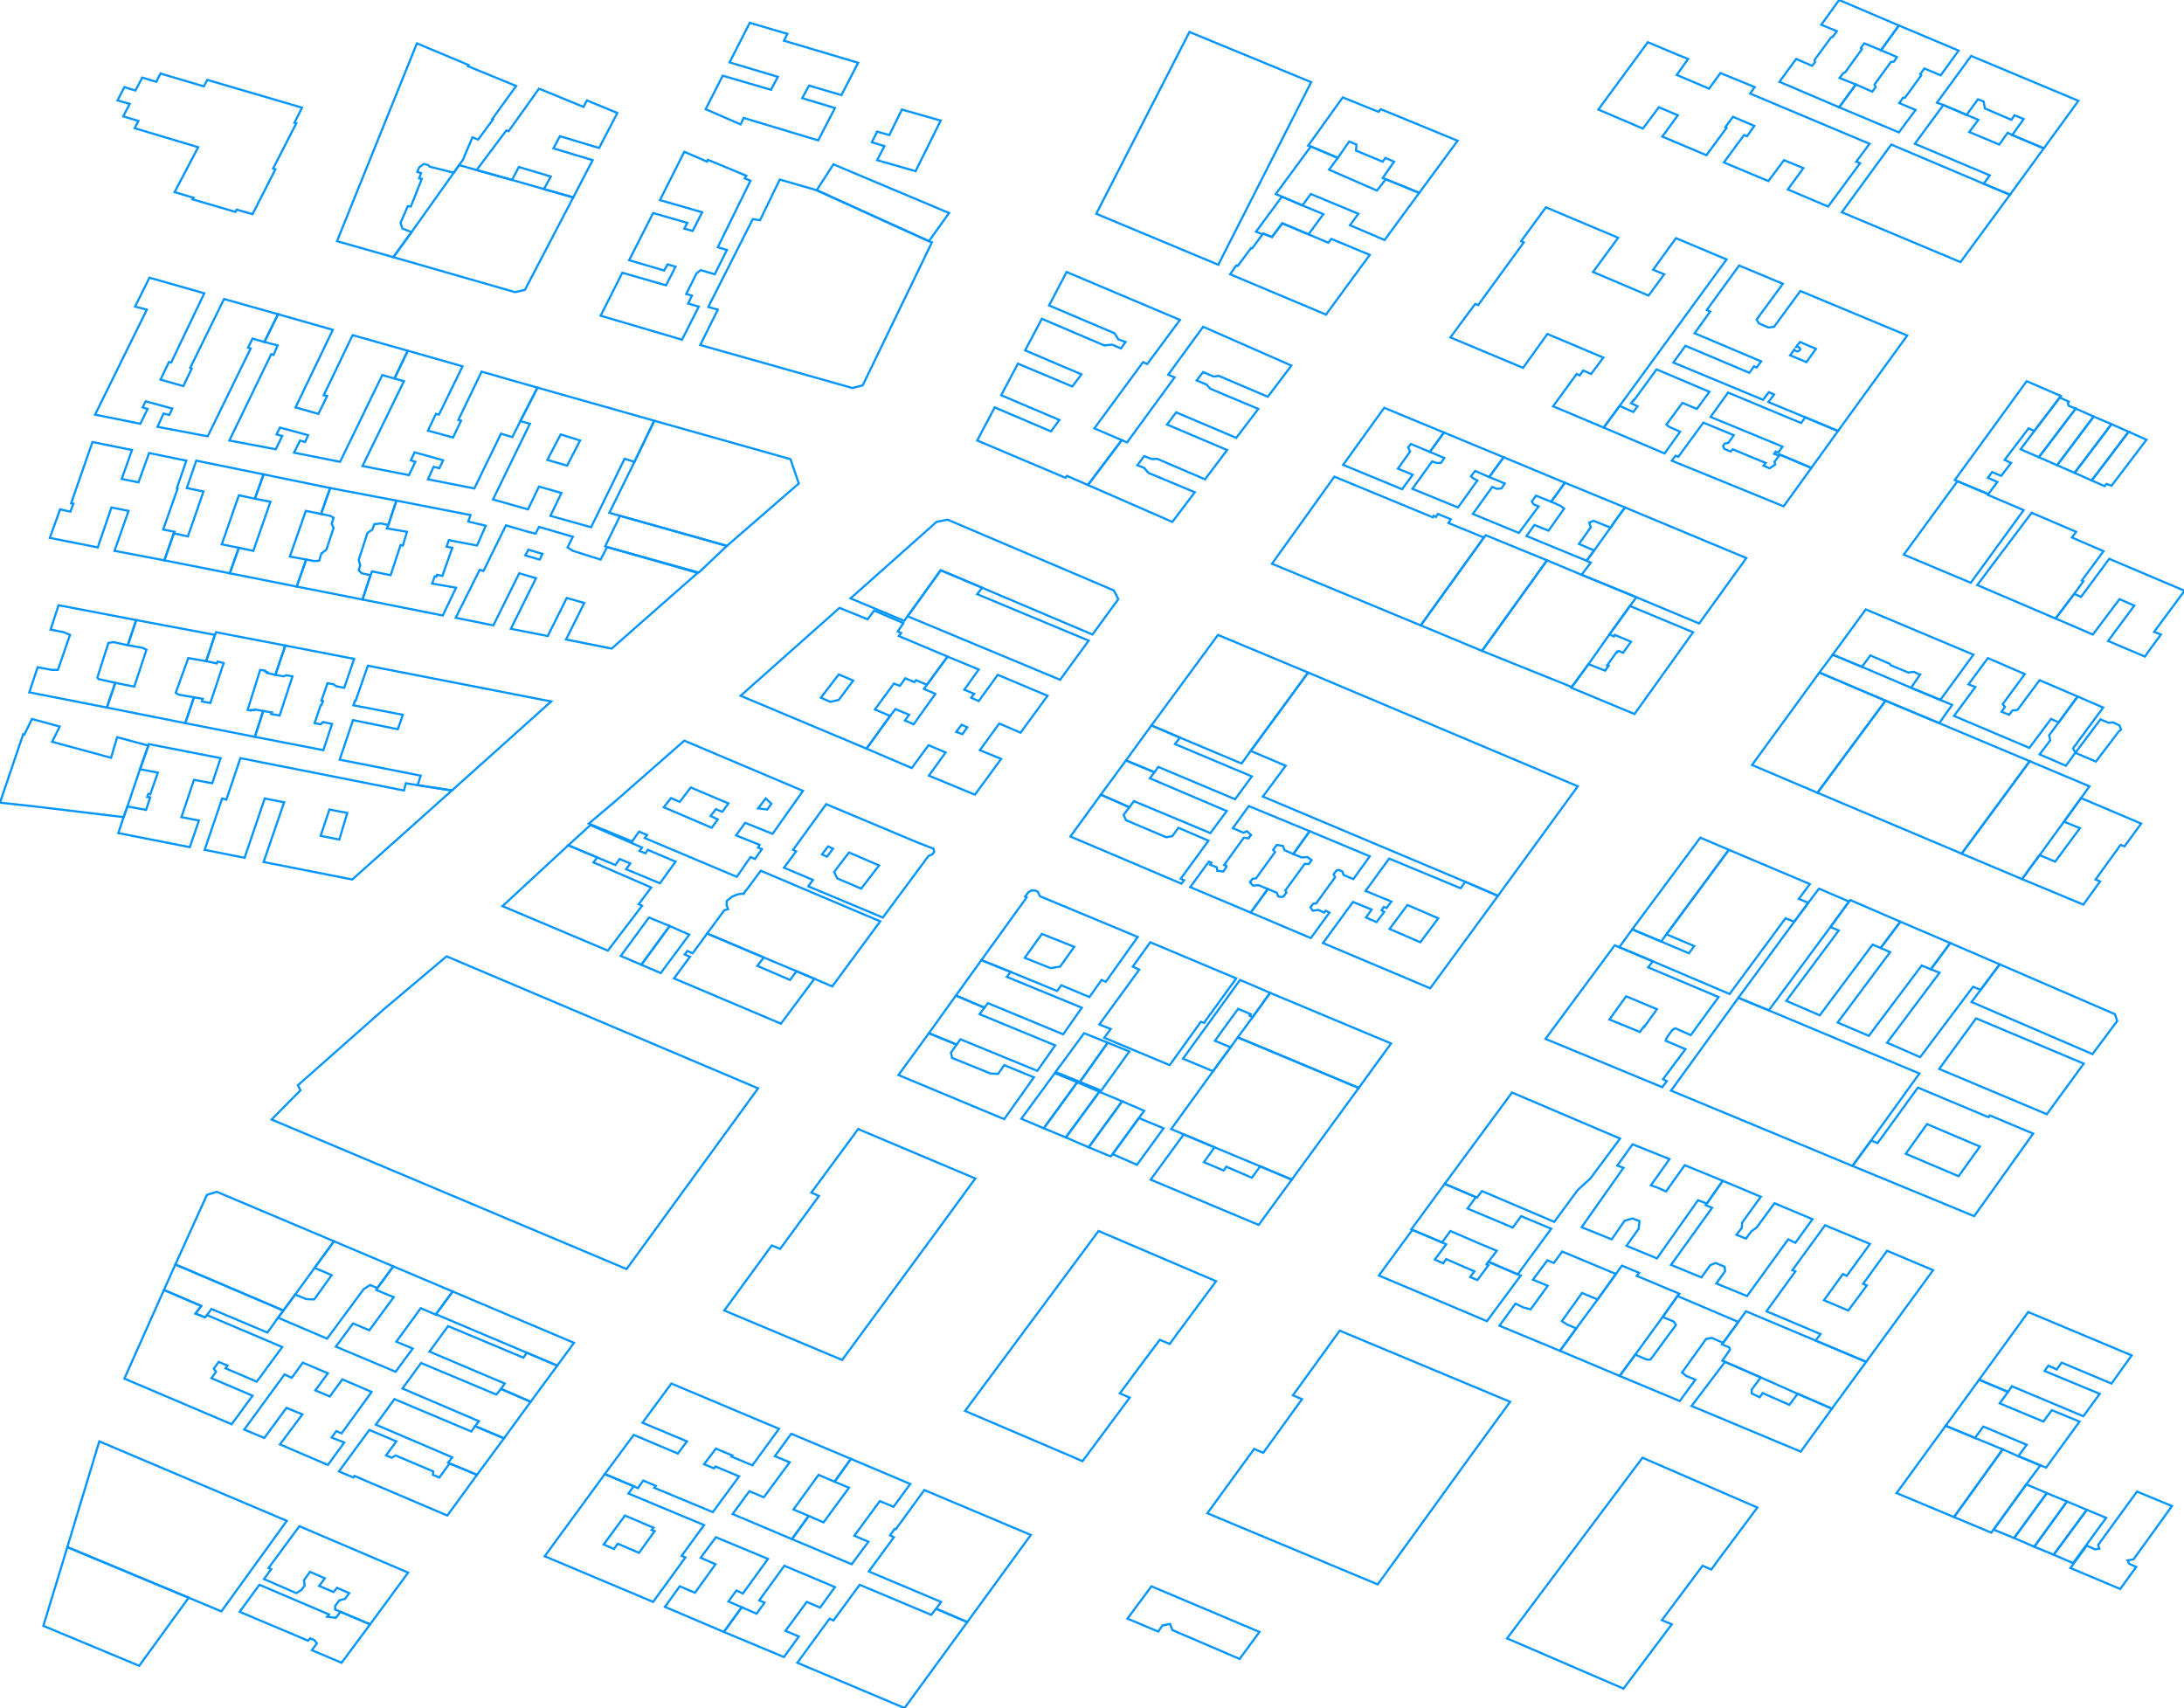 <?xml version="1.0" encoding="iso-8859-1" standalone="no"?>
<!DOCTYPE svg PUBLIC "-//W3C//DTD SVG 1.0//EN" "http://www.w3.org/TR/2001/REC-SVG-20010904/DTD/svg10.dtd">
<svg xmlns="http://www.w3.org/2000/svg" width="1023" height="800">
<path style="fill:rgb(255, 0, 0);fill-opacity:0;fill-rule:evenodd;stroke:rgb(0, 148, 255);stroke-width:1;" d="M 127.216, 524.365 L 140.757, 510.646 L 139.51, 508.33 L 179.599, 472.873 L 209.176, 447.929 L 355.1, 509.755 L 293.63, 594.209 L 293.452, 594.388 L 127.216, 524.365 z "/>
<path style="fill:rgb(0, 255, 0);fill-opacity:0;fill-rule:evenodd;stroke:rgb(0, 148, 255);stroke-width:1;" d="M 565.523, 708.775 L 587.439, 678.664 L 591.715, 680.445 L 609.889, 655.323 L 605.612, 653.541 L 627.528, 623.252 L 707.35, 656.57 L 690.067, 680.267 L 645.345, 742.094 L 565.523, 708.775 z "/>
<path style="fill:rgb(0, 0, 255);fill-opacity:0;fill-rule:evenodd;stroke:rgb(0, 148, 255);stroke-width:1;" d="M 585.835, 351.715 L 612.739, 315.011 L 739.065, 368.285 L 701.648, 419.599 L 686.325, 413.007 L 591.537, 373.096 L 602.227, 358.664 L 585.835, 351.715 z "/>
<path style="fill:rgb(255, 255, 0);fill-opacity:0;fill-rule:evenodd;stroke:rgb(0, 148, 255);stroke-width:1;" d="M 328.018, 161.604 L 336.214, 145.033 L 331.759, 143.786 L 352.606, 102.628 L 355.991, 103.163 L 365.256, 84.098 L 382.539, 89.087 L 435.1, 112.962 L 436.526, 113.497 L 404.098, 180.49 L 399.287, 181.737 L 328.018, 161.604 z "/>
<path style="fill:rgb(255, 0, 0);fill-opacity:0;fill-rule:evenodd;stroke:rgb(0, 148, 255);stroke-width:1;" d="M 339.243, 613.808 L 361.514, 583.341 L 365.434, 584.944 L 383.608, 560.178 L 380.045, 558.575 L 401.96, 528.82 L 456.837, 551.982 L 437.951, 577.817 L 394.477, 636.971 L 339.243, 613.808 z "/>
<path style="fill:rgb(0, 255, 0);fill-opacity:0;fill-rule:evenodd;stroke:rgb(0, 148, 255);stroke-width:1;" d="M 452.027, 660.846 L 514.566, 576.57 L 569.621, 600.089 L 551.269, 624.855 L 547.884, 629.488 L 543.252, 627.528 L 533.63, 640.356 L 524.543, 652.65 L 529.176, 654.61 L 507.082, 684.365 L 452.027, 660.846 z "/>
<path style="fill:rgb(0, 0, 255);fill-opacity:0;fill-rule:evenodd;stroke:rgb(0, 148, 255);stroke-width:1;" d="M 705.924, 767.394 L 769.354, 682.762 L 823.163, 706.102 L 804.811, 730.69 L 801.604, 735.145 L 797.506, 733.363 L 778.441, 758.842 L 783.073, 760.802 L 760.445, 790.913 L 705.924, 767.394 z "/>
<path style="fill:rgb(255, 255, 0);fill-opacity:0;fill-rule:evenodd;stroke:rgb(0, 148, 255);stroke-width:1;" d="M 679.376, 158.04 L 690.958, 142.361 L 692.383, 142.895 L 713.764, 113.497 L 712.517, 112.962 L 724.098, 97.105 L 757.951, 111.359 L 746.192, 127.394 L 772.205, 138.441 L 779.51, 128.463 L 774.343, 126.325 L 785.033, 111.537 L 808.731, 121.514 L 758.664, 190.111 L 751.18, 200.267 L 727.483, 190.29 L 738.53, 175.145 L 739.955, 175.857 L 741.559, 173.541 L 745.301, 175.145 L 751.002, 167.483 L 724.811, 156.437 L 713.408, 172.294 L 679.376, 158.04 z "/>
<path style="fill:rgb(255, 0, 0);fill-opacity:0;fill-rule:evenodd;stroke:rgb(0, 148, 255);stroke-width:1;" d="M 782.717, 510.824 L 814.254, 467.35 L 828.508, 473.229 L 899.065, 502.806 L 876.437, 534.165 L 867.706, 546.102 L 782.717, 510.824 z "/>
<path style="fill:rgb(0, 255, 0);fill-opacity:0;fill-rule:evenodd;stroke:rgb(0, 148, 255);stroke-width:1;" d="M 31.537, 724.633 L 46.503, 675.1 L 134.343, 712.339 L 103.697, 754.744 L 88.374, 748.33 L 31.537, 724.633 z "/>
<path style="fill:rgb(0, 0, 255);fill-opacity:0;fill-rule:evenodd;stroke:rgb(0, 148, 255);stroke-width:1;" d="M 457.728, 206.325 L 465.924, 190.824 L 492.294, 202.049 L 496.214, 196.704 L 468.953, 185.122 L 476.793, 170.334 L 502.272, 181.024 L 506.548, 175.323 L 480.178, 164.098 L 488.018, 149.31 L 517.238, 161.782 L 520.98, 161.425 L 525.078, 163.207 L 527.216, 160.178 L 523.831, 158.931 L 522.049, 156.08 L 491.403, 143.073 L 499.599, 127.394 L 552.695, 149.844 L 537.372, 170.512 L 535.412, 169.621 L 512.606, 200.624 L 525.434, 206.147 L 509.577, 227.171 L 499.777, 222.895 L 499.065, 223.786 L 457.728, 206.325 z "/>
<path style="fill:rgb(255, 255, 0);fill-opacity:0;fill-rule:evenodd;stroke:rgb(0, 148, 255);stroke-width:1;" d="M 783.786, 169.8 L 789.488, 161.96 L 819.421, 174.61 L 821.559, 171.581 L 822.806, 172.116 L 824.944, 169.265 L 793.764, 156.08 L 801.069, 145.924 L 799.465, 145.212 L 814.61, 124.365 L 835.1, 132.918 L 822.806, 149.666 L 823.875, 151.448 L 828.33, 153.408 L 831.002, 153.051 L 843.296, 136.303 L 893.363, 157.149 L 860.935, 201.871 L 845.612, 195.457 L 828.33, 188.33 L 831.002, 184.766 L 828.508, 183.697 L 825.835, 187.261 L 783.786, 169.8 z M 838.486, 166.414 L 846.147, 169.621 L 850.601, 163.385 L 843.118, 160.178 L 841.336, 162.494 L 842.227, 162.494 L 842.94, 162.851 L 843.296, 163.563 L 842.94, 164.098 L 842.405, 164.454 L 841.693, 164.633 L 840.98, 164.276 L 840.445, 163.742 L 838.486, 166.414 z "/>
<path style="fill:rgb(255, 0, 0);fill-opacity:0;fill-rule:evenodd;stroke:rgb(0, 148, 255);stroke-width:1;" d="M 851.314, 371.314 L 867.884, 348.864 L 883.207, 328.196 L 908.33, 338.708 L 950.735, 356.526 L 918.842, 399.822 L 851.314, 371.314 z "/>
<path style="fill:rgb(0, 255, 0);fill-opacity:0;fill-rule:evenodd;stroke:rgb(0, 148, 255);stroke-width:1;" d="M 595.813, 264.053 L 625.033, 223.252 L 671.18, 242.316 L 671.537, 241.604 L 672.606, 242.138 L 673.497, 240.713 L 679.555, 243.207 L 678.486, 244.989 L 695.056, 251.759 L 665.479, 292.918 L 595.813, 264.053 z "/>
<path style="fill:rgb(0, 0, 255);fill-opacity:0;fill-rule:evenodd;stroke:rgb(0, 148, 255);stroke-width:1;" d="M 95.858, 398.04 L 104.053, 373.987 L 106.013, 374.521 L 112.606, 355.1 L 189.22, 370.245 L 190.111, 366.86 L 195.635, 367.751 L 211.67, 370.245 L 164.989, 411.938 L 123.474, 403.742 L 133.096, 375.768 L 124.009, 373.987 L 114.566, 401.782 L 95.858, 398.04 z M 150.2, 391.448 L 150.913, 391.626 L 158.931, 393.229 L 162.673, 380.757 L 154.298, 379.154 L 150.2, 391.448 z "/>
<path style="fill:rgb(255, 255, 0);fill-opacity:0;fill-rule:evenodd;stroke:rgb(0, 148, 255);stroke-width:1;" d="M 213.452, 289.354 L 224.677, 266.904 L 226.459, 267.439 L 236.971, 246.058 L 246.771, 248.909 L 250.869, 249.978 L 252.472, 246.771 L 268.33, 251.403 L 265.835, 256.392 L 268.33, 257.996 L 281.336, 262.094 L 284.365, 256.214 L 326.771, 268.33 L 286.503, 303.786 L 265.122, 299.51 L 273.675, 282.405 L 265.479, 280.089 L 256.57, 297.906 L 239.287, 294.521 L 251.047, 270.824 L 243.207, 268.508 L 231.091, 292.918 L 213.452, 289.354 z M 246.058, 260.134 L 252.829, 262.094 L 254.076, 259.421 L 247.483, 257.461 L 246.058, 260.134 z "/>
<path style="fill:rgb(255, 0, 0);fill-opacity:0;fill-rule:evenodd;stroke:rgb(0, 148, 255);stroke-width:1;" d="M 159.109, 355.813 L 165.345, 337.283 L 186.37, 341.559 L 188.686, 334.788 L 165.523, 330.334 L 166.236, 328.196 L 166.592, 328.196 L 172.294, 311.804 L 258.174, 328.552 L 211.67, 370.245 L 195.635, 367.751 L 197.06, 363.296 L 159.109, 355.813 z "/>
<path style="fill:rgb(0, 255, 0);fill-opacity:0;fill-rule:evenodd;stroke:rgb(0, 148, 255);stroke-width:1;" d="M 509.577, 227.171 L 525.434, 206.147 L 527.929, 207.216 L 550.2, 176.748 L 547.171, 175.501 L 563.563, 153.051 L 604.9, 171.225 L 593.853, 185.835 L 570.869, 176.036 L 568.552, 176.392 L 563.563, 174.254 L 560.535, 178.174 L 565.167, 180.134 L 566.949, 182.094 L 589.399, 191.537 L 579.065, 205.078 L 550.913, 193.14 L 546.637, 198.842 L 574.788, 210.78 L 564.454, 224.499 L 542.004, 214.878 L 539.688, 215.056 L 535.947, 213.63 L 532.739, 217.906 L 535.947, 219.154 L 537.906, 221.47 L 559.644, 230.557 L 549.131, 244.454 L 509.577, 227.171 z "/>
<path style="fill:rgb(0, 0, 255);fill-opacity:0;fill-rule:evenodd;stroke:rgb(0, 148, 255);stroke-width:1;" d="M 548.597, 528.82 L 568.196, 501.737 L 576.392, 490.512 L 579.777, 485.88 L 636.437, 509.577 L 605.078, 552.517 L 590.29, 546.281 L 568.909, 537.372 L 554.477, 531.314 L 548.597, 528.82 z "/>
<path style="fill:rgb(255, 255, 0);fill-opacity:0;fill-rule:evenodd;stroke:rgb(0, 148, 255);stroke-width:1;" d="M 285.434, 240.178 L 297.194, 216.303 L 306.459, 197.06 L 370.245, 215.056 L 374.165, 226.459 L 340.49, 255.679 L 290.423, 241.604 L 285.434, 240.178 z "/>
<path style="fill:rgb(255, 0, 0);fill-opacity:0;fill-rule:evenodd;stroke:rgb(0, 148, 255);stroke-width:1;" d="M 55.056, 47.038 L 58.263, 40.802 L 63.43, 42.405 L 66.637, 36.347 L 73.229, 38.307 L 75.189, 34.388 L 76.793, 34.922 L 95.501, 40.445 L 97.105, 37.416 L 141.47, 50.423 L 137.906, 57.55 L 138.797, 57.728 L 127.929, 78.931 L 128.998, 79.287 L 118.307, 100.312 L 110.824, 98.174 L 110.29, 99.243 L 90.156, 93.363 L 90.69, 92.65 L 81.782, 89.978 L 92.829, 68.953 L 63.074, 60.044 L 64.855, 56.659 L 57.728, 54.521 L 60.757, 48.641 L 55.056, 47.038 z "/>
<path style="fill:rgb(0, 255, 0);fill-opacity:0;fill-rule:evenodd;stroke:rgb(0, 148, 255);stroke-width:1;" d="M 346.904, 325.88 L 393.229, 284.722 L 406.414, 290.067 L 409.443, 285.969 L 423.163, 291.849 L 420.49, 295.768 L 422.094, 296.481 L 421.024, 297.906 L 443.831, 307.528 L 434.209, 320.713 L 429.042, 318.575 L 428.33, 319.465 L 424.053, 317.684 L 421.559, 321.247 L 418.708, 320.178 L 409.8, 332.294 L 416.927, 335.323 L 405.88, 350.646 L 346.904, 325.88 z M 384.499, 326.771 L 388.953, 328.731 L 392.873, 327.84 L 399.644, 318.753 L 392.873, 315.902 L 384.499, 326.771 z "/>
<path style="fill:rgb(0, 0, 255);fill-opacity:0;fill-rule:evenodd;stroke:rgb(0, 148, 255);stroke-width:1;" d="M 44.543, 194.209 L 68.775, 145.033 L 63.252, 143.608 L 70.022, 130.067 L 95.679, 137.372 L 80.178, 169.8 L 79.109, 169.621 L 75.189, 177.817 L 85.88, 180.846 L 89.8, 172.65 L 89.087, 172.294 L 104.944, 140.045 L 130.245, 147.171 L 123.831, 160.178 L 118.307, 158.575 L 116.169, 162.851 L 117.416, 163.207 L 97.283, 204.365 L 73.764, 199.911 L 76.615, 193.675 L 79.287, 194.388 L 80.713, 191.359 L 68.24, 187.973 L 66.815, 190.824 L 69.131, 191.537 L 65.746, 198.486 L 44.543, 194.209 z "/>
<path style="fill:rgb(255, 255, 0);fill-opacity:0;fill-rule:evenodd;stroke:rgb(0, 148, 255);stroke-width:1;" d="M 184.232, 120.445 L 192.784, 108.686 L 212.561, 80.891 L 215.056, 77.327 L 223.252, 79.644 L 239.822, 84.276 L 254.788, 88.552 L 268.508, 92.472 L 245.88, 135.768 L 241.247, 136.837 L 184.232, 120.445 z "/>
<path style="fill:rgb(255, 0, 0);fill-opacity:0;fill-rule:evenodd;stroke:rgb(0, 148, 255);stroke-width:1;" d="M 275.813, 385.746 L 288.463, 375.056 L 320.535, 346.904 L 376.125, 370.423 L 361.871, 390.557 L 349.042, 385.39 L 344.766, 391.269 L 355.813, 395.724 L 355.1, 396.971 L 356.882, 397.684 L 353.675, 402.316 L 351.537, 401.425 L 345.122, 410.69 L 302.004, 392.517 L 303.073, 391.091 L 299.332, 389.488 L 296.125, 394.12 L 275.813, 385.746 z M 310.913, 378.085 L 333.363, 387.706 L 336.214, 383.786 L 332.829, 382.183 L 335.323, 378.976 L 338.352, 380.223 L 341.203, 376.303 L 323.563, 368.82 L 318.396, 375.59 L 314.298, 373.808 L 310.913, 378.085 z M 355.1, 378.619 L 359.376, 379.154 L 361.336, 376.481 L 358.664, 373.987 L 355.1, 378.619 z "/>
<path style="fill:rgb(0, 255, 0);fill-opacity:0;fill-rule:evenodd;stroke:rgb(0, 148, 255);stroke-width:1;" d="M 398.396, 280.267 L 438.664, 244.454 L 443.831, 243.385 L 521.693, 276.526 L 523.831, 280.624 L 511.715, 297.194 L 460.045, 275.278 L 440.624, 267.082 L 425.122, 288.641 L 423.519, 290.78 L 398.396, 280.267 z "/>
<path style="fill:rgb(0, 0, 255);fill-opacity:0;fill-rule:evenodd;stroke:rgb(0, 148, 255);stroke-width:1;" d="M 107.439, 206.325 L 127.038, 165.88 L 128.107, 166.236 L 130.067, 161.782 L 123.831, 160.178 L 130.245, 147.171 L 155.902, 154.477 L 138.441, 190.824 L 149.131, 193.853 L 153.229, 185.479 L 151.626, 185.122 L 165.167, 156.971 L 191.002, 164.276 L 184.766, 177.283 L 179.065, 175.679 L 159.287, 216.303 L 137.728, 212.027 L 140.579, 206.325 L 142.895, 207.038 L 144.321, 203.831 L 131.136, 200.267 L 129.532, 203.474 L 132.205, 204.187 L 129.176, 210.423 L 107.439, 206.325 z "/>
<path style="fill:rgb(255, 255, 0);fill-opacity:0;fill-rule:evenodd;stroke:rgb(0, 148, 255);stroke-width:1;" d="M 758.486, 443.653 L 764.543, 435.278 L 778.085, 440.98 L 791.091, 446.503 L 793.586, 443.118 L 780.579, 437.595 L 809.8, 398.04 L 847.751, 414.076 L 842.584, 421.024 L 847.038, 422.806 L 840.445, 431.715 L 836.347, 430.111 L 810.156, 465.568 L 774.165, 450.245 L 758.486, 443.653 z "/>
<path style="fill:rgb(255, 0, 0);fill-opacity:0;fill-rule:evenodd;stroke:rgb(0, 148, 255);stroke-width:1;" d="M 281.336, 147.884 L 291.492, 127.751 L 311.982, 133.63 L 316.437, 124.9 L 312.695, 123.831 L 311.091, 126.682 L 294.699, 121.871 L 305.924, 99.777 L 321.96, 104.41 L 320.535, 107.082 L 324.454, 108.151 L 328.909, 99.421 L 309.131, 93.719 L 320.535, 71.091 L 331.225, 75.724 L 331.581, 74.833 L 349.577, 82.316 L 348.864, 83.564 L 351.537, 84.632 L 336.214, 115.813 L 340.49, 117.06 L 334.788, 128.463 L 328.196, 126.503 L 326.236, 128.107 L 321.425, 137.728 L 324.098, 138.441 L 322.316, 142.183 L 327.305, 143.608 L 319.465, 159.109 L 281.336, 147.884 z "/>
<path style="fill:rgb(0, 255, 0);fill-opacity:0;fill-rule:evenodd;stroke:rgb(0, 148, 255);stroke-width:1;" d="M 169.8, 218.263 L 189.22, 178.53 L 184.766, 177.283 L 191.002, 164.276 L 216.659, 171.581 L 205.612, 194.209 L 204.187, 193.853 L 200.445, 201.693 L 212.205, 204.9 L 215.947, 197.06 L 214.699, 196.704 L 225.568, 174.076 L 251.759, 181.559 L 243.742, 197.238 L 240, 204.722 L 234.655, 203.118 L 222.183, 228.775 L 200.445, 224.499 L 203.118, 218.619 L 205.791, 219.332 L 207.572, 215.59 L 194.209, 211.849 L 192.428, 215.59 L 194.566, 216.303 L 191.537, 222.539 L 169.8, 218.263 z "/>
<path style="fill:rgb(0, 0, 255);fill-opacity:0;fill-rule:evenodd;stroke:rgb(0, 148, 255);stroke-width:1;" d="M 676.704, 554.477 L 708.241, 511.715 L 758.842, 533.274 L 744.944, 551.982 L 739.065, 557.327 L 728.018, 572.294 L 694.165, 557.862 L 691.849, 560.891 L 691.314, 560.713 L 676.704, 554.477 z "/>
<path style="fill:rgb(255, 255, 0);fill-opacity:0;fill-rule:evenodd;stroke:rgb(0, 148, 255);stroke-width:1;" d="M 230.913, 233.942 L 248.196, 198.486 L 243.742, 197.238 L 251.759, 181.559 L 306.459, 197.06 L 297.194, 216.303 L 292.561, 214.878 L 276.882, 246.949 L 257.817, 241.604 L 262.984, 230.913 L 252.472, 227.884 L 247.305, 238.575 L 230.913, 233.942 z M 256.392, 215.412 L 265.657, 218.085 L 271.715, 206.325 L 262.628, 203.474 L 256.392, 215.412 z "/>
<path style="fill:rgb(255, 0, 0);fill-opacity:0;fill-rule:evenodd;stroke:rgb(0, 148, 255);stroke-width:1;" d="M 723.92, 486.592 L 756.347, 442.762 L 758.486, 443.653 L 774.165, 450.245 L 772.027, 453.096 L 804.989, 466.993 L 791.982, 484.811 L 784.677, 481.604 L 783.252, 482.494 L 780.579, 486.236 L 780.223, 487.483 L 789.488, 491.403 L 778.976, 505.479 L 780.757, 506.37 L 778.619, 509.22 L 723.92, 486.592 z M 753.853, 477.506 L 767.394, 483.029 L 768.107, 483.385 L 770.067, 480.713 L 770.245, 480.891 L 776.125, 472.695 L 761.693, 466.637 L 753.853, 477.506 z "/>
<path style="fill:rgb(0, 255, 0);fill-opacity:0;fill-rule:evenodd;stroke:rgb(0, 148, 255);stroke-width:1;" d="M 406.949, 736.036 L 418.708, 720 L 416.927, 719.109 L 419.065, 716.08 L 419.599, 716.258 L 432.962, 697.906 L 482.851, 718.931 L 453.096, 759.733 L 438.486, 753.497 L 440.802, 750.29 L 406.949, 736.036 z "/>
<path style="fill:rgb(0, 0, 255);fill-opacity:0;fill-rule:evenodd;stroke:rgb(0, 148, 255);stroke-width:1;" d="M 373.452, 778.797 L 388.597, 758.129 L 390.379, 759.02 L 402.673, 742.272 L 436.169, 756.347 L 438.486, 753.497 L 453.096, 759.733 L 423.697, 800 L 373.452, 778.797 z "/>
<path style="fill:rgb(255, 255, 0);fill-opacity:0;fill-rule:evenodd;stroke:rgb(0, 148, 255);stroke-width:1;" d="M 405.88, 350.646 L 416.927, 335.323 L 419.421, 332.116 L 425.835, 334.788 L 423.875, 337.461 L 427.973, 339.243 L 438.129, 324.989 L 432.784, 322.673 L 434.209, 320.713 L 443.831, 307.528 L 458.441, 313.586 L 451.67, 323.029 L 456.303, 324.989 L 454.878, 326.771 L 458.441, 328.374 L 467.35, 316.08 L 490.69, 325.88 L 478.04, 343.163 L 468.062, 338.886 L 458.976, 351.359 L 468.953, 355.457 L 456.659, 372.205 L 435.1, 363.296 L 442.94, 352.428 L 434.922, 349.042 L 427.082, 359.733 L 405.88, 350.646 z M 447.929, 342.806 L 450.78, 343.875 L 453.096, 340.668 L 450.423, 339.421 L 447.929, 342.806 z "/>
<path style="fill:rgb(255, 0, 0);fill-opacity:0;fill-rule:evenodd;stroke:rgb(0, 148, 255);stroke-width:1;" d="M 58.263, 645.702 L 76.793, 604.187 L 94.254, 611.67 L 91.581, 615.234 L 96.036, 617.016 L 96.927, 615.947 L 132.205, 630.913 L 120.267, 647.127 L 105.657, 640.891 L 106.548, 639.644 L 102.45, 637.862 L 100.134, 641.069 L 101.203, 642.494 L 99.065, 645.523 L 118.307, 653.719 L 108.508, 667.082 L 58.263, 645.702 z "/>
<path style="fill:rgb(0, 255, 0);fill-opacity:0;fill-rule:evenodd;stroke:rgb(0, 148, 255);stroke-width:1;" d="M 539.332, 339.777 L 570.512, 297.372 L 612.739, 315.011 L 585.835, 351.715 L 581.559, 357.595 L 552.695, 345.479 L 539.332, 339.777 z "/>
<path style="fill:rgb(0, 0, 255);fill-opacity:0;fill-rule:evenodd;stroke:rgb(0, 148, 255);stroke-width:1;" d="M 619.688, 441.693 L 633.764, 422.45 L 642.494, 426.013 L 639.822, 429.755 L 644.811, 431.893 L 648.374, 427.082 L 647.127, 426.37 L 648.196, 424.766 L 649.443, 425.301 L 651.759, 422.272 L 639.644, 417.283 L 650.69, 402.138 L 684.187, 416.036 L 686.325, 413.007 L 701.648, 419.599 L 669.933, 462.895 L 619.688, 441.693 z M 650.869, 435.1 L 665.301, 441.336 L 673.675, 430.111 L 659.243, 423.875 L 650.869, 435.1 z "/>
<path style="fill:rgb(255, 255, 0);fill-opacity:0;fill-rule:evenodd;stroke:rgb(0, 148, 255);stroke-width:1;" d="M 827.439, 614.165 L 840.98, 595.457 L 839.555, 594.922 L 854.878, 573.898 L 875.902, 582.628 L 865.033, 597.595 L 863.252, 596.704 L 854.343, 608.998 L 865.746, 613.808 L 874.477, 602.049 L 872.695, 601.336 L 883.92, 585.835 L 905.479, 594.922 L 874.12, 637.862 L 850.423, 627.884 L 852.739, 624.855 L 827.439, 614.165 z "/>
<path style="fill:rgb(255, 0, 0);fill-opacity:0;fill-rule:evenodd;stroke:rgb(0, 148, 255);stroke-width:1;" d="M 283.296, 690.423 L 296.837, 672.071 L 317.506, 680.802 L 321.782, 675.1 L 300.935, 666.37 L 314.477, 648.018 L 364.9, 669.22 L 352.428, 686.325 L 342.628, 682.227 L 342.984, 681.693 L 335.323, 678.486 L 329.8, 685.791 L 334.432, 687.751 L 335.145, 686.86 L 346.192, 691.492 L 333.898, 708.241 L 306.459, 696.837 L 307.171, 695.947 L 301.292, 693.452 L 298.797, 697.016 L 296.837, 696.125 L 283.296, 690.423 z "/>
<path style="fill:rgb(0, 255, 0);fill-opacity:0;fill-rule:evenodd;stroke:rgb(0, 148, 255);stroke-width:1;" d="M 331.225, 437.238 L 339.243, 426.37 L 341.024, 425.835 L 340.312, 423.875 L 340.49, 421.915 L 342.984, 419.955 L 345.479, 418.886 L 347.973, 418.53 L 348.33, 418.708 L 349.399, 416.927 L 349.577, 416.927 L 356.347, 407.84 L 412.294, 431.537 L 389.844, 462.004 L 381.47, 458.441 L 373.096, 454.878 L 357.773, 448.463 L 331.225, 437.238 z "/>
<path style="fill:rgb(0, 0, 255);fill-opacity:0;fill-rule:evenodd;stroke:rgb(0, 148, 255);stroke-width:1;" d="M 862.717, 99.421 L 885.88, 67.706 L 929.176, 86.058 L 941.47, 91.225 L 918.307, 122.762 L 862.717, 99.421 z "/>
<path style="fill:rgb(255, 255, 0);fill-opacity:0;fill-rule:evenodd;stroke:rgb(0, 148, 255);stroke-width:1;" d="M 82.138, 592.249 L 96.927, 559.644 L 101.559, 558.218 L 156.437, 581.381 L 147.35, 593.853 L 138.263, 606.325 L 132.739, 613.808 L 82.138, 592.249 z "/>
<path style="fill:rgb(255, 0, 0);fill-opacity:0;fill-rule:evenodd;stroke:rgb(0, 148, 255);stroke-width:1;" d="M 694.165, 304.855 L 724.633, 262.45 L 740.846, 269.22 L 766.503, 279.733 L 763.474, 283.831 L 753.853, 297.194 L 744.053, 311.091 L 736.214, 321.782 L 694.165, 304.855 z "/>
<path style="fill:rgb(0, 255, 0);fill-opacity:0;fill-rule:evenodd;stroke:rgb(0, 148, 255);stroke-width:1;" d="M 867.706, 546.102 L 876.437, 534.165 L 879.465, 535.412 L 898.352, 509.399 L 931.492, 523.296 L 932.027, 522.405 L 952.339, 530.958 L 924.722, 569.621 L 867.706, 546.102 z M 892.65, 540.401 L 917.416, 550.913 L 927.394, 537.016 L 902.628, 526.503 L 892.65, 540.401 z "/>
<path style="fill:rgb(0, 0, 255);fill-opacity:0;fill-rule:evenodd;stroke:rgb(0, 148, 255);stroke-width:1;" d="M 740.846, 269.22 L 745.122, 263.519 L 743.163, 262.628 L 746.726, 257.817 L 754.388, 247.127 L 756.704, 243.742 L 761.158, 237.684 L 817.996, 261.381 L 795.902, 292.027 L 766.503, 279.733 L 740.846, 269.22 z "/>
<path style="fill:rgb(255, 255, 0);fill-opacity:0;fill-rule:evenodd;stroke:rgb(0, 148, 255);stroke-width:1;" d="M 255.145, 728.909 L 283.296, 690.423 L 296.837, 696.125 L 294.343, 699.51 L 329.8, 714.298 L 319.287, 728.731 L 321.069, 729.443 L 305.924, 750.29 L 255.145, 728.909 z M 282.762, 723.385 L 287.572, 725.523 L 289.354, 723.029 L 299.332, 727.305 L 306.637, 717.149 L 305.212, 716.615 L 306.102, 715.546 L 292.739, 709.844 L 282.762, 723.385 z "/>
<path style="fill:rgb(255, 0, 0);fill-opacity:0;fill-rule:evenodd;stroke:rgb(0, 148, 255);stroke-width:1;" d="M 23.341, 251.938 L 28.151, 238.575 L 32.962, 239.644 L 34.388, 235.902 L 33.319, 235.724 L 43.296, 207.038 L 61.826, 210.78 L 57.016, 224.321 L 64.855, 225.924 L 69.844, 212.205 L 87.305, 215.768 L 82.851, 228.597 L 83.207, 228.775 L 76.436, 248.018 L 81.782, 249.087 L 81.425, 249.8 L 76.971, 262.45 L 53.63, 257.996 L 60.223, 239.287 L 52.205, 237.684 L 45.791, 256.392 L 23.341, 251.938 z "/>
<path style="fill:rgb(0, 255, 0);fill-opacity:0;fill-rule:evenodd;stroke:rgb(0, 148, 255);stroke-width:1;" d="M 514.922, 479.822 L 533.63, 454.165 L 530.601, 452.739 L 538.797, 441.336 L 579.065, 458.263 L 564.454, 478.396 L 564.098, 479.109 L 562.494, 478.575 L 547.884, 498.886 L 517.238, 486.058 L 520.267, 481.96 L 514.922, 479.822 z "/>
<path style="fill:rgb(0, 0, 255);fill-opacity:0;fill-rule:evenodd;stroke:rgb(0, 148, 255);stroke-width:1;" d="M 367.216, 406.414 L 372.918, 398.753 L 371.492, 398.04 L 386.993, 376.659 L 429.042, 394.298 L 437.238, 397.506 L 437.595, 398.931 L 436.704, 400.178 L 434.922, 400.891 L 413.541, 429.755 L 378.619, 415.145 L 380.757, 412.116 L 367.216, 406.414 z M 390.735, 408.374 L 392.16, 411.403 L 403.385, 416.214 L 411.759, 405.345 L 397.684, 399.287 L 390.735, 408.374 z M 385.033, 400.178 L 387.35, 401.247 L 390.2, 397.506 L 387.884, 396.437 L 385.033, 400.178 z "/>
<path style="fill:rgb(255, 255, 0);fill-opacity:0;fill-rule:evenodd;stroke:rgb(0, 148, 255);stroke-width:1;" d="M 235.367, 424.41 L 266.192, 395.902 L 279.733, 401.604 L 277.951, 403.92 L 305.033, 415.679 L 299.154, 423.519 L 300.757, 424.232 L 284.722, 445.256 L 235.367, 424.41 z "/>
<path style="fill:rgb(255, 0, 0);fill-opacity:0;fill-rule:evenodd;stroke:rgb(0, 148, 255);stroke-width:1;" d="M 425.122, 288.641 L 440.624, 267.082 L 460.045, 275.278 L 457.728, 278.307 L 509.933, 300.045 L 496.57, 318.396 L 425.122, 288.641 z "/>
<path style="fill:rgb(0, 255, 0);fill-opacity:0;fill-rule:evenodd;stroke:rgb(0, 148, 255);stroke-width:1;" d="M 459.688, 449.71 L 480.891, 420.312 L 480.178, 419.955 L 481.604, 417.996 L 483.029, 417.105 L 484.811, 417.105 L 486.058, 417.639 L 487.127, 419.777 L 532.918, 438.842 L 517.951, 459.866 L 515.991, 458.976 L 510.29, 466.993 L 497.105, 461.47 L 495.145, 464.143 L 473.408, 455.234 L 459.688, 449.71 z M 480, 448.641 L 492.116, 453.452 L 496.57, 452.739 L 503.163, 443.474 L 488.018, 437.416 L 480, 448.641 z "/>
<path style="fill:rgb(0, 0, 255);fill-opacity:0;fill-rule:evenodd;stroke:rgb(0, 148, 255);stroke-width:1;" d="M 820.668, 358.307 L 852.205, 315.011 L 883.207, 328.196 L 867.884, 348.864 L 851.314, 371.314 L 820.668, 358.307 z "/>
<path style="fill:rgb(255, 255, 0);fill-opacity:0;fill-rule:evenodd;stroke:rgb(0, 148, 255);stroke-width:1;" d="M 927.038, 646.236 L 950.022, 614.521 L 998.486, 634.833 L 989.042, 648.018 L 965.702, 638.218 L 963.385, 641.425 L 959.465, 639.644 L 957.684, 642.138 L 983.519, 652.829 L 975.857, 663.341 L 942.361, 649.265 L 940.579, 651.938 L 927.038, 646.236 z "/>
<path style="fill:rgb(255, 0, 0);fill-opacity:0;fill-rule:evenodd;stroke:rgb(0, 148, 255);stroke-width:1;" d="M 782.717, 592.428 L 801.96, 565.702 L 798.931, 564.454 L 799.465, 563.742 L 806.949, 553.051 L 824.766, 560.535 L 816.036, 572.65 L 815.857, 575.145 L 813.363, 578.352 L 817.817, 580.134 L 820.312, 576.748 L 822.806, 574.967 L 831.18, 563.563 L 848.998, 571.047 L 840.98, 582.094 L 837.595, 580.49 L 818.352, 607.038 L 803.92, 601.158 L 808.018, 595.457 L 807.84, 593.318 L 803.563, 591.537 L 801.069, 592.606 L 796.971, 598.307 L 782.717, 592.428 z "/>
<path style="fill:rgb(0, 255, 0);fill-opacity:0;fill-rule:evenodd;stroke:rgb(0, 148, 255);stroke-width:1;" d="M 223.252, 79.644 L 237.149, 61.114 L 238.218, 61.47 L 252.472, 41.514 L 273.318, 50.067 L 274.922, 47.038 L 289.176, 52.918 L 280.624, 69.31 L 262.272, 63.786 L 259.243, 69.488 L 277.595, 75.011 L 268.508, 92.472 L 254.788, 88.552 L 257.996, 82.673 L 243.029, 78.218 L 239.822, 84.276 L 223.252, 79.644 z "/>
<path style="fill:rgb(0, 0, 255);fill-opacity:0;fill-rule:evenodd;stroke:rgb(0, 148, 255);stroke-width:1;" d="M 740.846, 574.788 L 760.445, 546.993 L 757.595, 545.924 L 764.722, 535.947 L 782.004, 542.895 L 773.274, 555.189 L 775.947, 556.08 L 780.401, 558.04 L 789.131, 545.746 L 806.949, 553.051 L 799.465, 563.742 L 795.367, 562.138 L 776.125, 589.399 L 761.871, 583.519 L 767.572, 575.501 L 767.929, 571.938 L 764.722, 570.69 L 760.98, 571.759 L 754.922, 580.49 L 740.846, 574.788 z "/>
<path style="fill:rgb(255, 255, 0);fill-opacity:0;fill-rule:evenodd;stroke:rgb(0, 148, 255);stroke-width:1;" d="M 918.842, 399.822 L 950.735, 356.526 L 978.708, 368.285 L 974.788, 373.808 L 966.771, 384.855 L 955.367, 400.535 L 951.269, 406.058 L 947.171, 411.759 L 918.842, 399.822 z "/>
<path style="fill:rgb(255, 0, 0);fill-opacity:0;fill-rule:evenodd;stroke:rgb(0, 148, 255);stroke-width:1;" d="M 665.479, 292.918 L 695.056, 251.759 L 695.947, 250.69 L 724.633, 262.45 L 694.165, 304.855 L 665.479, 292.918 z "/>
<path style="fill:rgb(0, 255, 0);fill-opacity:0;fill-rule:evenodd;stroke:rgb(0, 148, 255);stroke-width:1;" d="M 926.147, 274.031 L 951.626, 240.178 L 972.472, 249.087 L 970.512, 251.759 L 985.301, 258.174 L 975.145, 271.893 L 975.857, 272.249 L 971.581, 278.129 L 962.851, 289.71 L 926.147, 274.031 z "/>
<path style="fill:rgb(0, 0, 255);fill-opacity:0;fill-rule:evenodd;stroke:rgb(0, 148, 255);stroke-width:1;" d="M 169.8, 280.802 L 173.541, 269.399 L 174.254, 267.617 L 182.984, 269.399 L 187.617, 255.323 L 188.686, 255.501 L 190.646, 249.087 L 181.203, 247.483 L 181.915, 245.88 L 185.657, 234.477 L 220.401, 241.247 L 219.332, 244.276 L 227.528, 246.236 L 223.43, 255.501 L 210.245, 253.007 L 209.176, 256.036 L 211.849, 256.57 L 207.216, 269.755 L 204.722, 269.22 L 204.365, 270.111 L 203.653, 269.933 L 202.405, 273.318 L 213.63, 275.278 L 207.394, 288.285 L 169.8, 280.802 z "/>
<path style="fill:rgb(255, 255, 0);fill-opacity:0;fill-rule:evenodd;stroke:rgb(0, 148, 255);stroke-width:1;" d="M 908.33, 500.668 L 925.612, 476.971 L 976.036, 498.174 L 958.753, 521.871 L 908.33, 500.668 z "/>
<path style="fill:rgb(255, 0, 0);fill-opacity:0;fill-rule:evenodd;stroke:rgb(0, 148, 255);stroke-width:1;" d="M 806.592, 629.666 L 807.127, 628.953 L 814.254, 619.154 L 817.817, 614.165 L 850.423, 627.884 L 874.12, 637.862 L 858.085, 659.777 L 842.049, 652.829 L 824.766, 645.167 L 808.018, 637.862 L 806.771, 637.327 L 810.334, 632.16 L 809.978, 631.091 L 806.592, 629.666 z "/>
<path style="fill:rgb(0, 255, 0);fill-opacity:0;fill-rule:evenodd;stroke:rgb(0, 148, 255);stroke-width:1;" d="M 579.777, 485.88 L 586.726, 476.437 L 594.922, 465.033 L 651.581, 488.731 L 636.437, 509.577 L 579.777, 485.88 z "/>
<path style="fill:rgb(0, 0, 255);fill-opacity:0;fill-rule:evenodd;stroke:rgb(0, 148, 255);stroke-width:1;" d="M 576.214, 128.463 L 579.065, 124.365 L 579.777, 124.543 L 586.013, 116.169 L 586.548, 116.347 L 591.359, 109.755 L 591.715, 109.399 L 595.813, 111.002 L 600.624, 104.588 L 612.918, 109.755 L 622.183, 113.675 L 623.608, 111.893 L 641.604, 119.376 L 621.114, 147.35 L 576.214, 128.463 z "/>
<path style="fill:rgb(255, 255, 0);fill-opacity:0;fill-rule:evenodd;stroke:rgb(0, 148, 255);stroke-width:1;" d="M 612.739, 68.24 L 628.953, 45.612 L 645.702, 52.383 L 646.771, 51.136 L 682.762, 65.924 L 664.766, 90.334 L 649.087, 83.92 L 647.661, 83.385 L 653.007, 75.724 L 648.909, 73.942 L 647.661, 75.724 L 635.189, 70.557 L 635.367, 67.706 L 631.982, 66.281 L 626.637, 73.942 L 613.987, 68.597 L 612.739, 68.24 z "/>
<path style="fill:rgb(255, 0, 0);fill-opacity:0;fill-rule:evenodd;stroke:rgb(0, 148, 255);stroke-width:1;" d="M 123.653, 739.599 L 127.038, 734.967 L 125.791, 734.432 L 140.223, 714.833 L 191.18, 736.57 L 173.363, 760.802 L 159.465, 754.922 L 156.971, 753.853 L 156.971, 752.249 L 158.931, 749.577 L 161.604, 748.864 L 163.563, 746.192 L 157.862, 743.697 L 156.258, 745.657 L 149.488, 742.806 L 152.16, 739.243 L 145.212, 736.214 L 142.361, 740.134 L 142.717, 742.628 L 141.114, 744.766 L 138.797, 746.192 L 123.653, 739.599 z "/>
<path style="fill:rgb(0, 255, 0);fill-opacity:0;fill-rule:evenodd;stroke:rgb(0, 148, 255);stroke-width:1;" d="M 730.69, 632.695 L 738.352, 622.183 L 748.33, 608.641 L 756.882, 596.704 L 759.733, 592.784 L 767.751, 596.169 L 766.682, 597.595 L 786.637, 605.969 L 785.746, 607.038 L 778.797, 616.837 L 765.969, 634.477 L 758.664, 644.454 L 730.69, 632.695 z "/>
<path style="fill:rgb(0, 0, 255);fill-opacity:0;fill-rule:evenodd;stroke:rgb(0, 148, 255);stroke-width:1;" d="M 891.759, 259.777 L 916.882, 225.39 L 931.314, 231.448 L 931.136, 231.804 L 947.884, 238.931 L 923.118, 272.962 L 891.759, 259.777 z "/>
<path style="fill:rgb(255, 255, 0);fill-opacity:0;fill-rule:evenodd;stroke:rgb(0, 148, 255);stroke-width:1;" d="M 114.388, 669.577 L 133.274, 643.742 L 136.659, 645.345 L 141.826, 638.218 L 153.586, 643.207 L 147.706, 651.225 L 154.477, 654.076 L 160.356, 646.058 L 174.076, 651.938 L 160, 671.359 L 157.506, 670.29 L 155.367, 673.318 L 161.247, 675.635 L 153.586, 686.147 L 131.136, 676.526 L 141.648, 662.45 L 134.165, 659.421 L 123.831, 673.497 L 114.388, 669.577 z "/>
<path style="fill:rgb(255, 0, 0);fill-opacity:0;fill-rule:evenodd;stroke:rgb(0, 148, 255);stroke-width:1;" d="M 923.474, 469.31 L 927.751, 463.608 L 936.659, 451.67 L 990.646, 475.011 L 991.715, 478.218 L 980.134, 493.719 L 923.474, 469.31 z "/>
<path style="fill:rgb(0, 255, 0);fill-opacity:0;fill-rule:evenodd;stroke:rgb(0, 148, 255);stroke-width:1;" d="M 736.036, 322.138 L 736.214, 321.782 L 744.053, 311.091 L 751.893, 314.12 L 753.497, 311.804 L 752.784, 311.626 L 757.238, 305.39 L 757.416, 305.568 L 758.129, 304.855 L 760.267, 305.746 L 764.009, 300.579 L 756.347, 297.372 L 755.991, 298.085 L 753.853, 297.194 L 763.474, 283.831 L 793.051, 296.125 L 765.612, 334.432 L 736.036, 322.138 z "/>
<path style="fill:rgb(0, 0, 255);fill-opacity:0;fill-rule:evenodd;stroke:rgb(0, 148, 255);stroke-width:1;" d="M 315.724, 458.263 L 323.207, 448.107 L 320.713, 447.038 L 321.96, 445.434 L 324.454, 446.503 L 331.225, 437.238 L 357.773, 448.463 L 354.744, 452.383 L 370.067, 458.976 L 373.096, 454.878 L 381.47, 458.441 L 365.791, 479.465 L 315.724, 458.263 z "/>
<path style="fill:rgb(255, 255, 0);fill-opacity:0;fill-rule:evenodd;stroke:rgb(0, 148, 255);stroke-width:1;" d="M 962.851, 289.71 L 971.581, 278.129 L 974.788, 279.555 L 987.973, 261.737 L 1023.25, 276.704 L 1009, 295.947 L 1012.2, 297.194 L 1006.15, 305.39 L 1004.72, 307.528 L 987.439, 300.223 L 999.733, 283.653 L 992.784, 280.624 L 980.312, 297.194 L 962.851, 289.71 z "/>
<path style="fill:rgb(255, 0, 0);fill-opacity:0;fill-rule:evenodd;stroke:rgb(0, 148, 255);stroke-width:1;" d="M 50.067, 331.403 L 53.987, 319.822 L 62.895, 321.604 L 68.597, 304.321 L 66.815, 303.43 L 59.866, 302.183 L 63.786, 290.423 L 100.668, 297.372 L 96.57, 309.666 L 88.196, 308.241 L 82.316, 324.454 L 83.564, 325.345 L 90.869, 326.592 L 86.771, 338.708 L 50.067, 331.403 z "/>
<path style="fill:rgb(0, 255, 0);fill-opacity:0;fill-rule:evenodd;stroke:rgb(0, 148, 255);stroke-width:1;" d="M 907.261, 48.107 L 923.296, 26.192 L 973.541, 47.216 L 957.327, 69.488 L 942.539, 63.252 L 947.884, 55.768 L 943.608, 53.987 L 942.183, 56.125 L 929.71, 50.779 L 929.176, 47.572 L 926.503, 46.503 L 921.158, 53.809 L 910.29, 49.176 L 907.261, 48.107 z "/>
<path style="fill:rgb(0, 0, 255);fill-opacity:0;fill-rule:evenodd;stroke:rgb(0, 148, 255);stroke-width:1;" d="M 645.88, 597.416 L 661.559, 576.036 L 675.457, 581.915 L 677.416, 582.806 L 672.071, 589.933 L 675.991, 591.715 L 677.416, 589.755 L 690.601, 595.457 L 688.641, 598.129 L 692.027, 599.555 L 697.194, 592.606 L 696.303, 592.249 L 697.194, 591.002 L 710.913, 596.882 L 712.339, 597.416 L 696.481, 618.797 L 645.88, 597.416 z "/>
<path style="fill:rgb(255, 255, 0);fill-opacity:0;fill-rule:evenodd;stroke:rgb(0, 148, 255);stroke-width:1;" d="M 538.976, 552.517 L 554.477, 531.314 L 568.909, 537.372 L 563.92, 544.321 L 573.185, 548.241 L 574.432, 546.459 L 586.37, 551.626 L 590.29, 546.281 L 605.078, 552.517 L 589.577, 573.719 L 538.976, 552.517 z "/>
<path style="fill:rgb(255, 0, 0);fill-opacity:0;fill-rule:evenodd;stroke:rgb(0, 148, 255);stroke-width:1;" d="M 858.441, 306.637 L 873.942, 285.434 L 924.365, 306.637 L 908.864, 327.84 L 895.145, 322.138 L 899.421, 315.902 L 898.708, 315.724 L 896.392, 314.655 L 893.898, 315.011 L 885.702, 311.626 L 885.167, 310.913 L 876.08, 306.993 L 872.16, 312.339 L 858.441, 306.637 z "/>
<path style="fill:rgb(0, 255, 0);fill-opacity:0;fill-rule:evenodd;stroke:rgb(0, 148, 255);stroke-width:1;" d="M 792.339, 658.53 L 808.018, 637.862 L 824.766, 645.167 L 820.49, 650.869 L 820.49, 652.65 L 824.232, 654.432 L 825.657, 652.472 L 838.129, 657.996 L 842.049, 652.829 L 858.085, 659.777 L 843.474, 679.911 L 792.339, 658.53 z "/>
<path style="fill:rgb(0, 0, 255);fill-opacity:0;fill-rule:evenodd;stroke:rgb(0, 148, 255);stroke-width:1;" d="M 947.171, 411.759 L 951.269, 406.058 L 955.367, 400.535 L 962.673, 403.563 L 974.254, 387.884 L 966.771, 384.855 L 974.788, 373.808 L 1002.94, 385.746 L 995.1, 396.437 L 993.318, 395.724 L 981.559, 411.938 L 983.697, 412.829 L 975.857, 423.697 L 947.171, 411.759 z "/>
<path style="fill:rgb(255, 255, 0);fill-opacity:0;fill-rule:evenodd;stroke:rgb(0, 148, 255);stroke-width:1;" d="M 107.617, 268.508 L 111.893, 256.57 L 118.664, 257.996 L 126.682, 235.011 L 119.376, 233.586 L 123.474, 222.183 L 154.655, 228.597 L 150.379, 240.713 L 143.252, 239.287 L 135.768, 260.668 L 143.43, 262.094 L 138.976, 274.744 L 107.617, 268.508 z "/>
<path style="fill:rgb(255, 0, 0);fill-opacity:0;fill-rule:evenodd;stroke:rgb(0, 148, 255);stroke-width:1;" d="M 138.976, 274.744 L 143.43, 262.094 L 147.35, 262.806 L 149.488, 262.628 L 150.557, 259.243 L 152.873, 257.461 L 156.258, 247.305 L 155.367, 245.345 L 156.258, 242.494 L 154.655, 241.604 L 150.379, 240.713 L 154.655, 228.597 L 185.657, 234.477 L 181.915, 245.88 L 178.352, 245.167 L 175.323, 245.523 L 174.432, 248.018 L 172.116, 249.621 L 168.018, 262.272 L 168.731, 264.766 L 168.018, 267.082 L 169.443, 268.508 L 173.541, 269.399 L 169.8, 280.802 L 138.976, 274.744 z "/>
<path style="fill:rgb(0, 255, 0);fill-opacity:0;fill-rule:evenodd;stroke:rgb(0, 148, 255);stroke-width:1;" d="M 86.771, 338.708 L 90.869, 326.592 L 94.967, 327.305 L 94.61, 328.552 L 98.53, 329.265 L 104.766, 310.557 L 101.915, 309.844 L 101.559, 310.735 L 96.57, 309.666 L 100.668, 297.372 L 101.203, 296.125 L 133.63, 302.361 L 128.998, 316.08 L 125.078, 315.189 L 125.256, 314.833 L 124.187, 314.477 L 124.187, 314.12 L 121.871, 313.764 L 115.991, 332.472 L 117.595, 332.829 L 117.773, 332.472 L 119.02, 332.65 L 119.198, 332.294 L 123.296, 333.007 L 119.376, 345.122 L 86.771, 338.708 z "/>
<path style="fill:rgb(0, 0, 255);fill-opacity:0;fill-rule:evenodd;stroke:rgb(0, 148, 255);stroke-width:1;" d="M 76.971, 262.45 L 81.425, 249.8 L 88.018, 251.225 L 95.323, 230.2 L 87.483, 228.597 L 91.938, 215.768 L 123.474, 222.183 L 119.376, 233.586 L 111.893, 231.982 L 103.875, 254.967 L 111.893, 256.57 L 107.617, 268.508 L 76.971, 262.45 z "/>
<path style="fill:rgb(255, 255, 0);fill-opacity:0;fill-rule:evenodd;stroke:rgb(0, 148, 255);stroke-width:1;" d="M 55.412, 390.2 L 57.907, 382.717 L 59.688, 377.728 L 68.419, 379.332 L 70.379, 373.452 L 68.953, 373.274 L 69.488, 371.849 L 70.379, 372.027 L 73.942, 361.871 L 65.568, 360.267 L 69.488, 349.22 L 69.666, 348.508 L 103.341, 355.1 L 99.421, 366.86 L 90.869, 365.256 L 84.989, 382.717 L 93.185, 384.321 L 88.909, 396.793 L 55.412, 390.2 z "/>
<path style="fill:rgb(255, 0, 0);fill-opacity:0;fill-rule:evenodd;stroke:rgb(0, 148, 255);stroke-width:1;" d="M 119.376, 345.122 L 123.296, 333.007 L 127.394, 333.719 L 127.038, 334.432 L 130.958, 335.145 L 137.016, 316.793 L 134.165, 316.258 L 132.918, 316.793 L 128.998, 316.08 L 133.63, 302.361 L 165.88, 308.597 L 161.247, 322.138 L 157.506, 321.425 L 156.258, 320.535 L 153.408, 320 L 150.557, 328.196 L 151.269, 328.374 L 150.557, 330.334 L 150.2, 330.334 L 147.35, 338.708 L 150.2, 339.243 L 151.269, 338.174 L 155.546, 339.065 L 151.448, 351.359 L 119.376, 345.122 z "/>
<path style="fill:rgb(0, 255, 0);fill-opacity:0;fill-rule:evenodd;stroke:rgb(0, 148, 255);stroke-width:1;" d="M 597.595, 90.869 L 613.987, 68.597 L 626.637, 73.942 L 622.539, 79.466 L 644.989, 89.265 L 649.087, 83.92 L 664.766, 90.334 L 648.552, 112.428 L 632.339, 105.479 L 636.258, 100.134 L 613.987, 90.869 L 610.067, 96.214 L 600.445, 92.116 L 597.595, 90.869 z "/>
<path style="fill:rgb(0, 0, 255);fill-opacity:0;fill-rule:evenodd;stroke:rgb(0, 148, 255);stroke-width:1;" d="M 915.278, 335.323 L 925.256, 321.782 L 922.049, 320.535 L 931.136, 308.241 L 948.419, 315.724 L 938.085, 329.8 L 939.154, 331.047 L 937.55, 333.363 L 941.114, 334.788 L 942.539, 332.829 L 945.033, 332.472 L 955.367, 318.575 L 973.185, 326.236 L 964.276, 338.352 L 960.713, 336.748 L 950.557, 350.29 L 915.278, 335.323 z "/>
<path style="fill:rgb(255, 255, 0);fill-opacity:0;fill-rule:evenodd;stroke:rgb(0, 148, 255);stroke-width:1;" d="M 501.381, 391.804 L 515.635, 372.205 L 528.998, 378.085 L 526.325, 381.648 L 527.394, 384.143 L 546.281, 392.16 L 549.131, 391.626 L 551.982, 387.706 L 566.058, 393.764 L 553.051, 411.581 L 554.655, 412.294 L 553.408, 413.898 L 501.381, 391.804 z "/>
<path style="fill:rgb(255, 0, 0);fill-opacity:0;fill-rule:evenodd;stroke:rgb(0, 148, 255);stroke-width:1;" d="M 420.846, 503.519 L 435.1, 483.92 L 448.107, 489.265 L 445.434, 493.007 L 445.969, 495.501 L 463.964, 502.806 L 467.528, 502.984 L 470.379, 498.886 L 484.276, 504.588 L 470.379, 524.187 L 420.846, 503.519 z "/>
<path style="fill:rgb(0, 255, 0);fill-opacity:0;fill-rule:evenodd;stroke:rgb(0, 148, 255);stroke-width:1;" d="M 888.374, 699.332 L 911.359, 667.795 L 925.078, 673.497 L 938.085, 678.842 L 915.278, 710.557 L 888.374, 699.332 z "/>
<path style="fill:rgb(0, 0, 255);fill-opacity:0;fill-rule:evenodd;stroke:rgb(0, 148, 255);stroke-width:1;" d="M 557.506, 415.501 L 566.236, 403.563 L 567.483, 404.098 L 566.771, 404.989 L 569.978, 406.236 L 570.156, 407.84 L 573.007, 408.196 L 574.432, 406.058 L 574.432, 405.523 L 573.363, 405.167 L 582.628, 392.339 L 584.766, 392.695 L 586.013, 391.091 L 584.053, 389.31 L 582.45, 390.022 L 577.461, 387.884 L 584.944, 377.55 L 613.452, 389.31 L 605.791, 400 L 601.693, 398.218 L 600.98, 396.258 L 598.129, 395.724 L 596.347, 398.04 L 597.238, 399.109 L 588.33, 411.403 L 586.726, 411.581 L 585.479, 413.185 L 586.904, 414.788 L 589.577, 414.61 L 593.853, 416.392 L 585.835, 427.439 L 557.506, 415.501 z "/>
<path style="fill:rgb(255, 255, 0);fill-opacity:0;fill-rule:evenodd;stroke:rgb(0, 148, 255);stroke-width:1;" d="M 661.024, 575.857 L 676.704, 554.477 L 691.314, 560.713 L 687.394, 566.058 L 708.597, 574.967 L 712.517, 569.621 L 726.592, 575.501 L 710.913, 596.882 L 697.194, 591.002 L 701.114, 585.835 L 692.561, 582.272 L 679.376, 576.57 L 675.457, 581.915 L 661.559, 576.036 L 661.024, 575.857 z "/>
<path style="fill:rgb(255, 0, 0);fill-opacity:0;fill-rule:evenodd;stroke:rgb(0, 148, 255);stroke-width:1;" d="M 370.958, 720.891 L 378.797, 710.022 L 385.746, 713.051 L 397.684, 696.837 L 390.913, 693.987 L 398.575, 683.296 L 426.37, 695.056 L 418.53, 705.746 L 412.116, 703.073 L 400.178, 719.287 L 406.771, 722.138 L 398.931, 732.65 L 370.958, 720.891 z "/>
<path style="fill:rgb(0, 255, 0);fill-opacity:0;fill-rule:evenodd;stroke:rgb(0, 148, 255);stroke-width:1;" d="M 585.835, 427.439 L 593.853, 416.392 L 598.129, 418.174 L 598.664, 419.777 L 599.733, 420.134 L 601.158, 419.955 L 602.584, 417.996 L 602.049, 417.105 L 611.136, 404.633 L 613.096, 404.633 L 614.343, 402.851 L 612.383, 401.425 L 609.71, 401.604 L 605.791, 400 L 613.452, 389.31 L 641.604, 401.069 L 633.942, 411.759 L 629.31, 409.8 L 628.775, 408.196 L 627.171, 407.483 L 626.102, 407.661 L 624.677, 409.443 L 625.39, 410.869 L 616.481, 423.163 L 615.056, 423.341 L 613.808, 424.944 L 614.878, 426.548 L 617.55, 426.192 L 620.223, 427.439 L 620.935, 426.548 L 622.717, 427.439 L 613.987, 439.376 L 585.835, 427.439 z "/>
<path style="fill:rgb(0, 0, 255);fill-opacity:0;fill-rule:evenodd;stroke:rgb(0, 148, 255);stroke-width:1;" d="M 702.361, 620.935 L 709.844, 610.601 L 713.586, 612.383 L 716.971, 613.274 L 724.989, 602.227 L 718.04, 599.376 L 724.811, 590.29 L 727.84, 591.537 L 731.759, 586.192 L 756.882, 596.704 L 748.33, 608.641 L 741.024, 605.612 L 731.581, 618.797 L 734.076, 620.401 L 738.352, 622.183 L 730.69, 632.695 L 702.361, 620.935 z "/>
<path style="fill:rgb(255, 255, 0);fill-opacity:0;fill-rule:evenodd;stroke:rgb(0, 148, 255);stroke-width:1;" d="M 896.927, 67.35 L 910.29, 49.176 L 921.158, 53.809 L 926.682, 56.125 L 922.405, 61.826 L 936.481, 67.706 L 940.401, 62.183 L 942.539, 63.252 L 957.327, 69.488 L 941.47, 91.225 L 929.176, 86.058 L 932.027, 82.138 L 896.927, 67.35 z "/>
<path style="fill:rgb(255, 0, 0);fill-opacity:0;fill-rule:evenodd;stroke:rgb(0, 148, 255);stroke-width:1;" d="M 836.704, 468.775 L 861.292, 435.813 L 857.372, 434.209 L 866.102, 422.272 L 866.637, 421.559 L 890.156, 431.715 L 880.891, 444.009 L 877.149, 442.405 L 852.383, 475.546 L 836.704, 468.775 z "/>
<path style="fill:rgb(0, 255, 0);fill-opacity:0;fill-rule:evenodd;stroke:rgb(0, 148, 255);stroke-width:1;" d="M 343.163, 709.131 L 351.002, 698.441 L 357.773, 701.292 L 369.889, 684.9 L 362.94, 682.049 L 370.601, 671.537 L 398.575, 683.296 L 390.913, 693.987 L 383.43, 690.78 L 371.67, 706.993 L 378.797, 710.022 L 370.958, 720.891 L 343.163, 709.131 z "/>
<path style="fill:rgb(0, 0, 255);fill-opacity:0;fill-rule:evenodd;stroke:rgb(0, 148, 255);stroke-width:1;" d="M 758.664, 644.454 L 765.969, 634.477 L 771.314, 636.793 L 773.096, 636.793 L 785.033, 620.579 L 783.964, 618.976 L 778.797, 616.837 L 785.746, 607.038 L 814.254, 619.154 L 807.127, 628.953 L 801.782, 626.637 L 799.109, 627.171 L 787.884, 642.851 L 789.844, 644.454 L 794.12, 646.236 L 786.815, 656.214 L 758.664, 644.454 z "/>
<path style="fill:rgb(255, 255, 0);fill-opacity:0;fill-rule:evenodd;stroke:rgb(0, 148, 255);stroke-width:1;" d="M 158.753, 689.176 L 173.007, 669.755 L 185.657, 675.1 L 180.846, 681.693 L 183.519, 682.762 L 185.301, 681.693 L 202.94, 689.176 L 202.762, 690.78 L 205.791, 692.027 L 210.601, 685.434 L 223.43, 690.78 L 209.532, 709.844 L 166.058, 691.314 L 165.523, 692.027 L 158.753, 689.176 z "/>
<path style="fill:rgb(255, 0, 0);fill-opacity:0;fill-rule:evenodd;stroke:rgb(0, 148, 255);stroke-width:1;" d="M 157.327, 630.735 L 165.345, 619.866 L 173.007, 623.073 L 184.41, 607.572 L 176.214, 604.187 L 176.748, 603.296 L 184.232, 593.14 L 212.027, 604.9 L 204.187, 615.59 L 204.187, 615.768 L 197.06, 612.739 L 185.657, 628.419 L 193.318, 631.626 L 185.301, 642.494 L 157.327, 630.735 z "/>
<path style="fill:rgb(0, 255, 0);fill-opacity:0;fill-rule:evenodd;stroke:rgb(0, 148, 255);stroke-width:1;" d="M 883.92, 488.374 L 908.508, 455.59 L 904.41, 453.987 L 913.497, 441.693 L 936.659, 451.67 L 927.751, 463.608 L 924.187, 462.183 L 899.421, 495.145 L 883.92, 488.374 z "/>
<path style="fill:rgb(0, 0, 255);fill-opacity:0;fill-rule:evenodd;stroke:rgb(0, 148, 255);stroke-width:1;" d="M 783.073, 215.768 L 784.855, 213.452 L 786.102, 213.987 L 797.862, 197.951 L 812.116, 203.831 L 809.621, 207.394 L 807.84, 207.751 L 807.127, 208.82 L 807.661, 210.245 L 810.69, 211.492 L 811.581, 210.423 L 827.082, 216.837 L 826.013, 218.085 L 828.864, 219.332 L 831.537, 217.55 L 831.18, 216.303 L 833.318, 213.452 L 833.675, 212.918 L 848.463, 219.154 L 835.457, 237.149 L 783.073, 215.768 z "/>
<path style="fill:rgb(255, 255, 0);fill-opacity:0;fill-rule:evenodd;stroke:rgb(0, 148, 255);stroke-width:1;" d="M 911.359, 667.795 L 927.038, 646.236 L 940.579, 651.938 L 936.659, 657.283 L 957.149, 665.835 L 961.069, 660.49 L 974.076, 665.835 L 958.396, 687.394 L 955.724, 686.325 L 945.39, 682.049 L 949.31, 676.704 L 928.998, 668.151 L 925.078, 673.497 L 911.359, 667.795 z "/>
<path style="fill:rgb(255, 0, 0);fill-opacity:0;fill-rule:evenodd;stroke:rgb(0, 148, 255);stroke-width:1;" d="M 860.757, 478.931 L 885.345, 445.969 L 880.891, 444.009 L 890.156, 431.715 L 913.497, 441.693 L 904.41, 453.987 L 900.134, 452.205 L 875.367, 485.167 L 860.757, 478.931 z "/>
<path style="fill:rgb(0, 255, 0);fill-opacity:0;fill-rule:evenodd;stroke:rgb(0, 148, 255);stroke-width:1;" d="M 130.245, 617.194 L 132.739, 613.808 L 138.263, 606.325 L 143.43, 608.463 L 147.171, 608.641 L 155.367, 597.238 L 147.35, 593.853 L 156.437, 581.381 L 184.232, 593.14 L 176.748, 603.296 L 173.363, 601.871 L 170.334, 603.831 L 153.229, 626.993 L 130.245, 617.194 z "/>
<path style="fill:rgb(0, 0, 255);fill-opacity:0;fill-rule:evenodd;stroke:rgb(0, 148, 255);stroke-width:1;" d="M 339.065, 764.365 L 347.439, 752.784 L 354.388, 755.813 L 358.129, 750.646 L 355.635, 749.577 L 367.394, 733.363 L 391.091, 743.341 L 384.143, 752.962 L 377.906, 750.29 L 367.929, 763.831 L 374.165, 766.503 L 367.216, 776.125 L 339.065, 764.365 z "/>
<path style="fill:rgb(255, 255, 0);fill-opacity:0;fill-rule:evenodd;stroke:rgb(0, 148, 255);stroke-width:1;" d="M 311.448, 752.606 L 318.396, 742.984 L 325.523, 746.013 L 335.145, 732.65 L 328.196, 729.621 L 335.323, 720 L 359.733, 730.156 L 347.973, 746.37 L 344.944, 744.944 L 341.203, 750.111 L 347.439, 752.784 L 339.065, 764.365 L 311.448, 752.606 z "/>
<path style="fill:rgb(255, 0, 0);fill-opacity:0;fill-rule:evenodd;stroke:rgb(0, 148, 255);stroke-width:1;" d="M 814.254, 467.35 L 840.445, 431.715 L 847.038, 422.806 L 852.027, 416.214 L 866.102, 422.272 L 857.372, 434.209 L 828.508, 473.229 L 814.254, 467.35 z "/>
<path style="fill:rgb(0, 255, 0);fill-opacity:0;fill-rule:evenodd;stroke:rgb(0, 148, 255);stroke-width:1;" d="M 112.249, 754.922 L 121.514, 742.272 L 154.12, 756.169 L 153.229, 757.238 L 157.327, 757.773 L 159.465, 754.922 L 173.363, 760.802 L 160, 778.797 L 146.102, 772.918 L 148.419, 769.71 L 147.171, 768.107 L 145.212, 767.394 L 144.321, 768.463 L 112.249, 754.922 z "/>
<path style="fill:rgb(0, 0, 255);fill-opacity:0;fill-rule:evenodd;stroke:rgb(0, 148, 255);stroke-width:1;" d="M 969.8, 734.432 L 977.461, 723.92 L 981.381, 725.702 L 983.341, 725.345 L 982.806, 723.563 L 1000.98, 698.619 L 1017.37, 705.39 L 999.376, 730.334 L 996.526, 730.869 L 997.416, 732.472 L 1000.62, 733.898 L 993.14, 744.232 L 969.8, 734.432 z "/>
<path style="fill:rgb(255, 255, 0);fill-opacity:0;fill-rule:evenodd;stroke:rgb(0, 148, 255);stroke-width:1;" d="M 915.635, 224.855 L 949.31, 178.53 L 965.345, 185.479 L 964.811, 186.192 L 952.873, 201.871 L 950.2, 200.624 L 938.976, 215.412 L 942.004, 216.837 L 937.372, 222.895 L 933.096, 221.114 L 931.136, 223.786 L 935.59, 225.746 L 931.314, 231.448 L 916.882, 225.39 L 915.635, 224.855 z "/>
<path style="fill:rgb(255, 0, 0);fill-opacity:0;fill-rule:evenodd;stroke:rgb(0, 148, 255);stroke-width:1;" d="M 528.107, 758.129 L 539.332, 742.984 L 589.933, 764.365 L 581.559, 775.768 L 580.668, 777.016 L 549.131, 763.474 L 548.062, 760.624 L 544.499, 761.336 L 542.539, 764.187 L 528.107, 758.129 z "/>
<path style="fill:rgb(0, 255, 0);fill-opacity:0;fill-rule:evenodd;stroke:rgb(0, 148, 255);stroke-width:1;" d="M 751.18, 200.267 L 758.664, 190.111 L 765.078, 192.962 L 767.038, 190.29 L 764.009, 188.864 L 765.078, 187.439 L 765.256, 187.617 L 775.947, 173.007 L 800.713, 183.519 L 794.833, 191.537 L 788.062, 188.686 L 780.579, 198.842 L 781.826, 199.911 L 786.993, 202.227 L 779.688, 212.383 L 751.18, 200.267 z "/>
<path style="fill:rgb(0, 0, 255);fill-opacity:0;fill-rule:evenodd;stroke:rgb(0, 148, 255);stroke-width:1;" d="M 188.508, 650.334 L 197.238, 638.396 L 232.517, 653.185 L 234.655, 650.512 L 248.552, 656.57 L 236.08, 673.675 L 222.539, 667.973 L 224.321, 665.657 L 188.508, 650.334 z "/>
<path style="fill:rgb(255, 255, 0);fill-opacity:0;fill-rule:evenodd;stroke:rgb(0, 148, 255);stroke-width:1;" d="M 382.539, 89.087 L 390.379, 76.971 L 444.543, 99.777 L 435.1, 112.962 L 382.539, 89.087 z "/>
<path style="fill:rgb(255, 0, 0);fill-opacity:0;fill-rule:evenodd;stroke:rgb(0, 148, 255);stroke-width:1;" d="M 201.158, 633.051 L 209.889, 621.114 L 245.167, 635.902 L 246.771, 633.586 L 261.024, 639.644 L 248.552, 656.57 L 234.655, 650.512 L 236.437, 648.018 L 201.158, 633.051 z "/>
<path style="fill:rgb(0, 255, 0);fill-opacity:0;fill-rule:evenodd;stroke:rgb(0, 148, 255);stroke-width:1;" d="M 176.036, 667.261 L 184.766, 655.323 L 220.757, 670.468 L 222.539, 667.973 L 236.08, 673.675 L 223.43, 690.78 L 210.601, 685.434 L 209.889, 685.078 L 211.849, 682.584 L 176.036, 667.261 z "/>
<path style="fill:rgb(0, 0, 255);fill-opacity:0;fill-rule:evenodd;stroke:rgb(0, 148, 255);stroke-width:1;" d="M 629.131, 217.728 L 648.374, 191.002 L 676.347, 202.584 L 669.755, 211.67 L 660.846, 207.929 L 659.599, 209.532 L 660.49, 211.492 L 654.788, 219.51 L 661.737, 222.361 L 656.748, 229.131 L 629.131, 217.728 z "/>
<path style="fill:rgb(255, 255, 0);fill-opacity:0;fill-rule:evenodd;stroke:rgb(0, 148, 255);stroke-width:1;" d="M 447.751, 466.281 L 459.688, 449.71 L 473.408, 455.234 L 471.626, 457.55 L 506.726, 471.982 L 497.996, 484.454 L 462.717, 469.844 L 461.114, 471.982 L 447.751, 466.281 z "/>
<path style="fill:rgb(255, 0, 0);fill-opacity:0;fill-rule:evenodd;stroke:rgb(0, 148, 255);stroke-width:1;" d="M 801.247, 195.278 L 809.443, 183.875 L 843.653, 198.129 L 845.612, 195.457 L 860.935, 201.871 L 848.463, 219.154 L 833.675, 212.918 L 833.318, 213.452 L 831.002, 212.561 L 831.715, 211.492 L 832.962, 212.027 L 834.922, 209.176 L 801.247, 195.278 z "/>
<path style="fill:rgb(0, 255, 0);fill-opacity:0;fill-rule:evenodd;stroke:rgb(0, 148, 255);stroke-width:1;" d="M 435.1, 483.92 L 447.751, 466.281 L 461.114, 471.982 L 458.797, 475.011 L 494.254, 489.621 L 485.88, 501.559 L 449.889, 486.771 L 448.107, 489.265 L 435.1, 483.92 z "/>
<path style="fill:rgb(0, 0, 255);fill-opacity:0;fill-rule:evenodd;stroke:rgb(0, 148, 255);stroke-width:1;" d="M 204.187, 615.59 L 212.027, 604.9 L 268.864, 628.953 L 261.024, 639.644 L 246.771, 633.586 L 204.187, 615.59 z "/>
<path style="fill:rgb(255, 255, 0);fill-opacity:0;fill-rule:evenodd;stroke:rgb(0, 148, 255);stroke-width:1;" d="M 527.394, 356.169 L 539.332, 339.777 L 552.695, 345.479 L 550.379, 348.508 L 586.37, 363.653 L 578.53, 374.343 L 542.539, 359.198 L 540.757, 361.693 L 527.394, 356.169 z "/>
<path style="fill:rgb(255, 0, 0);fill-opacity:0;fill-rule:evenodd;stroke:rgb(0, 148, 255);stroke-width:1;" d="M 515.635, 372.205 L 527.394, 356.169 L 540.757, 361.693 L 538.619, 364.543 L 574.61, 379.866 L 566.949, 390.2 L 531.136, 375.234 L 528.998, 378.085 L 515.635, 372.205 z "/>
<path style="fill:rgb(0, 255, 0);fill-opacity:0;fill-rule:evenodd;stroke:rgb(0, 148, 255);stroke-width:1;" d="M 283.474, 255.857 L 290.423, 241.604 L 340.49, 255.679 L 327.305, 268.151 L 284.365, 256.214 L 283.474, 255.857 z "/>
<path style="fill:rgb(0, 0, 255);fill-opacity:0;fill-rule:evenodd;stroke:rgb(0, 148, 255);stroke-width:1;" d="M 689.889, 240.713 L 698.976, 228.062 L 701.114, 228.953 L 703.252, 228.775 L 704.855, 226.459 L 697.55, 223.43 L 704.321, 214.165 L 733.007, 226.102 L 726.592, 235.011 L 719.465, 232.16 L 717.506, 234.833 L 718.396, 236.258 L 720.713, 237.149 L 711.448, 249.621 L 689.889, 240.713 z "/>
<path style="fill:rgb(255, 255, 0);fill-opacity:0;fill-rule:evenodd;stroke:rgb(0, 148, 255);stroke-width:1;" d="M 764.543, 435.278 L 796.437, 392.339 L 809.8, 398.04 L 780.579, 437.595 L 778.085, 440.98 L 764.543, 435.278 z "/>
<path style="fill:rgb(255, 0, 0);fill-opacity:0;fill-rule:evenodd;stroke:rgb(0, 148, 255);stroke-width:1;" d="M 661.559, 228.953 L 670.824, 216.125 L 672.962, 216.837 L 674.922, 216.837 L 676.526, 214.521 L 669.755, 211.67 L 676.347, 202.584 L 704.321, 214.165 L 697.55, 223.43 L 690.958, 220.579 L 688.998, 223.073 L 690.245, 224.143 L 692.027, 225.033 L 682.94, 237.684 L 661.559, 228.953 z "/>
<path style="fill:rgb(0, 255, 0);fill-opacity:0;fill-rule:evenodd;stroke:rgb(0, 148, 255);stroke-width:1;" d="M 915.278, 710.557 L 938.085, 678.842 L 945.39, 682.049 L 955.724, 686.325 L 949.131, 695.234 L 933.808, 716.437 L 933.274, 717.149 L 932.739, 717.862 L 915.278, 710.557 z "/>
<path style="fill:rgb(0, 0, 255);fill-opacity:0;fill-rule:evenodd;stroke:rgb(0, 148, 255);stroke-width:1;" d="M 715.011, 251.047 L 718.753, 245.88 L 725.345, 248.552 L 732.65, 238.218 L 731.047, 236.971 L 726.592, 235.011 L 733.007, 226.102 L 761.158, 237.684 L 756.704, 243.742 L 754.388, 247.127 L 746.37, 243.92 L 744.41, 244.811 L 745.122, 246.949 L 739.599, 254.788 L 746.726, 257.817 L 743.163, 262.628 L 715.011, 251.047 z "/>
<path style="fill:rgb(255, 255, 0);fill-opacity:0;fill-rule:evenodd;stroke:rgb(0, 148, 255);stroke-width:1;" d="M 76.793, 604.187 L 82.138, 592.249 L 132.739, 613.808 L 130.245, 617.194 L 125.256, 624.143 L 99.065, 613.096 L 96.927, 615.947 L 96.036, 617.016 L 91.581, 615.234 L 94.254, 611.67 L 76.793, 604.187 z "/>
<path style="fill:rgb(255, 0, 0);fill-opacity:0;fill-rule:evenodd;stroke:rgb(0, 148, 255);stroke-width:1;" d="M 852.205, 315.011 L 858.441, 306.637 L 872.16, 312.339 L 895.145, 322.138 L 908.864, 327.84 L 914.388, 330.156 L 908.33, 338.708 L 883.207, 328.196 L 852.205, 315.011 z "/>
<path style="fill:rgb(0, 255, 0);fill-opacity:0;fill-rule:evenodd;stroke:rgb(0, 148, 255);stroke-width:1;" d="M 266.192, 395.902 L 276.526, 386.459 L 300.757, 396.971 L 299.51, 398.575 L 302.361, 399.644 L 303.43, 398.04 L 316.437, 403.563 L 309.131, 413.719 L 293.274, 407.127 L 295.234, 404.454 L 290.245, 402.316 L 288.285, 405.167 L 279.733, 401.604 L 266.192, 395.902 z "/>
<path style="fill:rgb(0, 0, 255);fill-opacity:0;fill-rule:evenodd;stroke:rgb(0, 148, 255);stroke-width:1;" d="M 554.12, 495.857 L 580.846, 458.976 L 594.922, 465.033 L 586.726, 476.437 L 585.301, 475.724 L 585.835, 475.011 L 579.955, 472.517 L 572.294, 483.029 L 569.087, 487.483 L 576.392, 490.512 L 568.196, 501.737 L 554.12, 495.857 z "/>
<path style="fill:rgb(255, 255, 0);fill-opacity:0;fill-rule:evenodd;stroke:rgb(0, 148, 255);stroke-width:1;" d="M 408.374, 66.637 L 410.869, 61.648 L 416.57, 63.252 L 422.45, 51.314 L 440.624, 56.481 L 428.864, 80.178 L 410.869, 75.011 L 414.254, 68.419 L 408.374, 66.637 z "/>
<path style="fill:rgb(255, 0, 0);fill-opacity:0;fill-rule:evenodd;stroke:rgb(0, 148, 255);stroke-width:1;" d="M 955.367, 353.318 L 960.356, 346.726 L 959.822, 344.41 L 964.276, 338.352 L 973.185, 326.236 L 985.122, 331.403 L 971.047, 350.468 L 972.116, 352.606 L 971.938, 352.784 L 967.661, 358.664 L 955.367, 353.318 z "/>
<path style="fill:rgb(0, 255, 0);fill-opacity:0;fill-rule:evenodd;stroke:rgb(0, 148, 255);stroke-width:1;" d="M 588.33, 108.508 L 600.445, 92.116 L 610.067, 96.214 L 619.866, 100.312 L 612.918, 109.755 L 600.624, 104.588 L 595.813, 111.002 L 591.715, 109.399 L 591.359, 109.755 L 588.33, 108.508 z "/>
<path style="fill:rgb(0, 0, 255);fill-opacity:0;fill-rule:evenodd;stroke:rgb(0, 148, 255);stroke-width:1;" d="M 499.243, 532.739 L 514.922, 511.359 L 525.612, 515.813 L 509.933, 537.372 L 499.243, 532.739 z "/>
<path style="fill:rgb(255, 255, 0);fill-opacity:0;fill-rule:evenodd;stroke:rgb(0, 148, 255);stroke-width:1;" d="M 478.396, 524.009 L 494.076, 502.628 L 504.588, 506.904 L 488.909, 528.463 L 478.396, 524.009 z "/>
<path style="fill:rgb(255, 0, 0);fill-opacity:0;fill-rule:evenodd;stroke:rgb(0, 148, 255);stroke-width:1;" d="M 509.933, 537.372 L 525.612, 515.813 L 535.947, 520.267 L 533.452, 523.653 L 521.158, 540.579 L 520.267, 541.648 L 509.933, 537.372 z "/>
<path style="fill:rgb(0, 255, 0);fill-opacity:0;fill-rule:evenodd;stroke:rgb(0, 148, 255);stroke-width:1;" d="M 488.909, 528.463 L 504.588, 506.904 L 514.922, 511.359 L 499.243, 532.739 L 488.909, 528.463 z "/>
<path style="fill:rgb(0, 0, 255);fill-opacity:0;fill-rule:evenodd;stroke:rgb(0, 148, 255);stroke-width:1;" d="M 946.459, 210.423 L 952.873, 201.871 L 964.811, 186.192 L 969.087, 188.151 L 968.552, 188.864 L 969.087, 190.111 L 972.294, 191.359 L 955.011, 214.165 L 946.459, 210.423 z "/>
<path style="fill:rgb(255, 255, 0);fill-opacity:0;fill-rule:evenodd;stroke:rgb(0, 148, 255);stroke-width:1;" d="M 494.432, 502.094 L 507.795, 483.92 L 518.842, 488.374 L 505.835, 506.726 L 494.432, 502.094 z "/>
<path style="fill:rgb(255, 0, 0);fill-opacity:0;fill-rule:evenodd;stroke:rgb(0, 148, 255);stroke-width:1;" d="M 933.808, 716.437 L 949.131, 695.234 L 958.753, 699.332 L 943.43, 720.356 L 933.808, 716.437 z "/>
<path style="fill:rgb(0, 255, 0);fill-opacity:0;fill-rule:evenodd;stroke:rgb(0, 148, 255);stroke-width:1;" d="M 943.43, 720.356 L 958.753, 699.332 L 968.196, 703.252 L 952.873, 724.454 L 943.43, 720.356 z "/>
<path style="fill:rgb(0, 0, 255);fill-opacity:0;fill-rule:evenodd;stroke:rgb(0, 148, 255);stroke-width:1;" d="M 521.158, 540.579 L 533.452, 523.653 L 545.033, 528.463 L 532.561, 545.568 L 521.158, 540.579 z "/>
<path style="fill:rgb(255, 255, 0);fill-opacity:0;fill-rule:evenodd;stroke:rgb(0, 148, 255);stroke-width:1;" d="M 955.011, 214.165 L 972.294, 191.359 L 980.668, 195.1 L 963.563, 217.906 L 955.011, 214.165 z "/>
<path style="fill:rgb(255, 0, 0);fill-opacity:0;fill-rule:evenodd;stroke:rgb(0, 148, 255);stroke-width:1;" d="M 979.777, 225.033 L 997.06, 202.227 L 1005.43, 205.969 L 995.813, 218.619 L 989.042, 227.528 L 986.726, 226.637 L 985.835, 227.706 L 979.777, 225.033 z "/>
<path style="fill:rgb(0, 255, 0);fill-opacity:0;fill-rule:evenodd;stroke:rgb(0, 148, 255);stroke-width:1;" d="M 961.96, 728.196 L 977.461, 707.171 L 986.548, 710.913 L 971.047, 732.116 L 961.96, 728.196 z "/>
<path style="fill:rgb(0, 0, 255);fill-opacity:0;fill-rule:evenodd;stroke:rgb(0, 148, 255);stroke-width:1;" d="M 952.873, 724.454 L 968.196, 703.252 L 977.461, 707.171 L 961.96, 728.196 L 952.873, 724.454 z "/>
<path style="fill:rgb(255, 255, 0);fill-opacity:0;fill-rule:evenodd;stroke:rgb(0, 148, 255);stroke-width:1;" d="M 963.563, 217.906 L 980.668, 195.1 L 989.042, 198.664 L 971.759, 221.47 L 963.563, 217.906 z "/>
<path style="fill:rgb(255, 0, 0);fill-opacity:0;fill-rule:evenodd;stroke:rgb(0, 148, 255);stroke-width:1;" d="M 971.759, 221.47 L 989.042, 198.664 L 997.06, 202.227 L 979.777, 225.033 L 971.759, 221.47 z "/>
<path style="fill:rgb(0, 255, 0);fill-opacity:0;fill-rule:evenodd;stroke:rgb(0, 148, 255);stroke-width:1;" d="M 505.835, 506.726 L 518.842, 488.374 L 528.998, 492.472 L 515.813, 510.824 L 505.835, 506.726 z "/>
<path style="fill:rgb(0, 0, 255);fill-opacity:0;fill-rule:evenodd;stroke:rgb(0, 148, 255);stroke-width:1;" d="M 290.78, 447.751 L 303.964, 429.755 L 313.586, 433.675 L 313.586, 433.853 L 300.401, 451.849 L 290.78, 447.751 z "/>
<path style="fill:rgb(255, 255, 0);fill-opacity:0;fill-rule:evenodd;stroke:rgb(0, 148, 255);stroke-width:1;" d="M 300.401, 451.849 L 313.586, 433.853 L 313.586, 433.675 L 322.851, 437.773 L 309.488, 455.768 L 300.401, 451.849 z "/>
<path style="fill:rgb(255, 0, 0);fill-opacity:0;fill-rule:evenodd;stroke:rgb(0, 148, 255);stroke-width:1;" d="M 972.116, 352.606 L 983.875, 336.927 L 987.617, 338.53 L 989.755, 338.352 L 992.784, 339.777 L 993.497, 341.737 L 993.14, 342.094 L 992.428, 342.628 L 981.737, 356.704 L 972.116, 352.606 z "/>
<path style="fill:rgb(0, 255, 0);fill-opacity:0;fill-rule:evenodd;stroke:rgb(0, 148, 255);stroke-width:1;" d="M 20.312, 761.514 L 31.537, 724.633 L 88.374, 748.33 L 65.212, 780.223 L 20.312, 761.514 z "/>
<path style="fill:rgb(0, 0, 255);fill-opacity:0;fill-rule:evenodd;stroke:rgb(0, 148, 255);stroke-width:1;" d="M 0, 375.947 L 10.869, 343.875 L 11.403, 344.053 L 14.967, 336.748 L 27.973, 340.312 L 24.41, 347.439 L 52.027, 354.922 L 54.877, 345.301 L 69.488, 349.22 L 65.568, 360.267 L 59.688, 377.728 L 57.907, 382.717 L 14.788, 377.55 L 0, 375.947 z "/>
<path style="fill:rgb(255, 255, 0);fill-opacity:0;fill-rule:evenodd;stroke:rgb(0, 148, 255);stroke-width:1;" d="M 13.719, 324.276 L 17.639, 312.517 L 24.232, 313.764 L 27.082, 313.764 L 27.439, 312.873 L 32.784, 297.372 L 29.933, 296.125 L 23.697, 294.878 L 27.439, 283.474 L 63.786, 290.423 L 59.866, 302.183 L 53.096, 300.757 L 50.779, 301.114 L 45.612, 317.327 L 46.147, 318.04 L 53.987, 319.822 L 50.067, 331.403 L 13.719, 324.276 z "/>
<path style="fill:rgb(255, 0, 0);fill-opacity:0;fill-rule:evenodd;stroke:rgb(0, 148, 255);stroke-width:1;" d="M 513.497, 100.134 L 557.149, 14.967 L 614.165, 38.486 L 573.719, 117.951 L 570.69, 124.009 L 513.497, 100.134 z "/>
<path style="fill:rgb(0, 255, 0);fill-opacity:0;fill-rule:evenodd;stroke:rgb(0, 148, 255);stroke-width:1;" d="M 748.686, 51.314 L 771.849, 19.777 L 786.281, 25.835 L 790.735, 27.617 L 785.39, 35.1 L 800.535, 41.514 L 805.88, 34.209 L 821.915, 40.802 L 819.777, 43.831 L 875.724, 67.35 L 869.488, 75.724 L 871.269, 76.436 L 856.303, 96.748 L 837.416, 88.731 L 844.722, 78.753 L 835.635, 75.011 L 828.33, 84.811 L 807.483, 76.08 L 816.927, 63.252 L 818.352, 63.786 L 821.737, 58.975 L 811.759, 54.699 L 808.196, 59.51 L 808.731, 59.866 L 799.287, 72.695 L 778.619, 63.964 L 785.924, 53.987 L 777.016, 50.245 L 769.532, 60.223 L 748.686, 51.314 z "/>
<path style="fill:rgb(0, 0, 255);fill-opacity:0;fill-rule:evenodd;stroke:rgb(0, 148, 255);stroke-width:1;" d="M 157.862, 112.962 L 195.278, 20.312 L 219.51, 30.468 L 219.154, 31.002 L 241.782, 40.267 L 230.557, 55.768 L 230.913, 55.947 L 223.964, 65.39 L 221.292, 64.321 L 216.837, 74.833 L 215.056, 77.327 L 212.561, 80.891 L 201.158, 78.04 L 200.624, 77.327 L 198.486, 76.793 L 196.347, 78.396 L 195.457, 80.534 L 197.238, 81.069 L 196.347, 83.564 L 197.595, 83.742 L 192.428, 96.748 L 191.002, 96.57 L 187.617, 104.41 L 188.508, 107.082 L 192.784, 108.686 L 184.232, 120.445 L 157.862, 112.962 z "/>
<path style="fill:rgb(255, 255, 0);fill-opacity:0;fill-rule:evenodd;stroke:rgb(0, 148, 255);stroke-width:1;" d="M 330.512, 51.136 L 338.53, 35.457 L 361.158, 42.049 L 361.693, 40.98 L 364.365, 35.991 L 341.737, 29.221 L 351.18, 10.69 L 368.82, 15.857 L 367.216, 19.065 L 401.96, 29.399 L 394.12, 44.543 L 378.976, 40.089 L 375.768, 45.969 L 391.091, 50.601 L 383.252, 65.746 L 348.33, 55.234 L 346.904, 58.263 L 330.512, 51.136 z "/>
<path style="fill:rgb(255, 0, 0);fill-opacity:0;fill-rule:evenodd;stroke:rgb(0, 148, 255);stroke-width:1;" d="M 833.497, 38.307 L 841.336, 27.617 L 848.82, 30.824 L 850.245, 29.042 L 849.889, 28.151 L 857.728, 17.461 L 858.441, 17.283 L 860.401, 14.61 L 853.096, 11.581 L 861.47, 0 L 889.443, 11.938 L 881.069, 23.519 L 873.229, 20.312 L 871.626, 22.45 L 872.16, 22.984 L 864.321, 33.853 L 863.43, 34.209 L 861.648, 36.526 L 869.31, 39.555 L 861.47, 50.245 L 833.497, 38.307 z "/>
<path style="fill:rgb(0, 255, 0);fill-opacity:0;fill-rule:evenodd;stroke:rgb(0, 148, 255);stroke-width:1;" d="M 861.47, 50.245 L 869.31, 39.555 L 876.971, 42.94 L 878.575, 40.802 L 878.04, 39.555 L 885.702, 29.042 L 887.127, 28.864 L 888.552, 26.726 L 881.069, 23.519 L 889.443, 11.938 L 917.416, 23.697 L 909.042, 35.278 L 901.381, 32.071 L 899.421, 34.744 L 899.955, 35.278 L 892.294, 45.791 L 891.403, 45.791 L 889.621, 48.285 L 897.283, 51.492 L 889.443, 62.005 L 861.47, 50.245 z "/>
</svg>